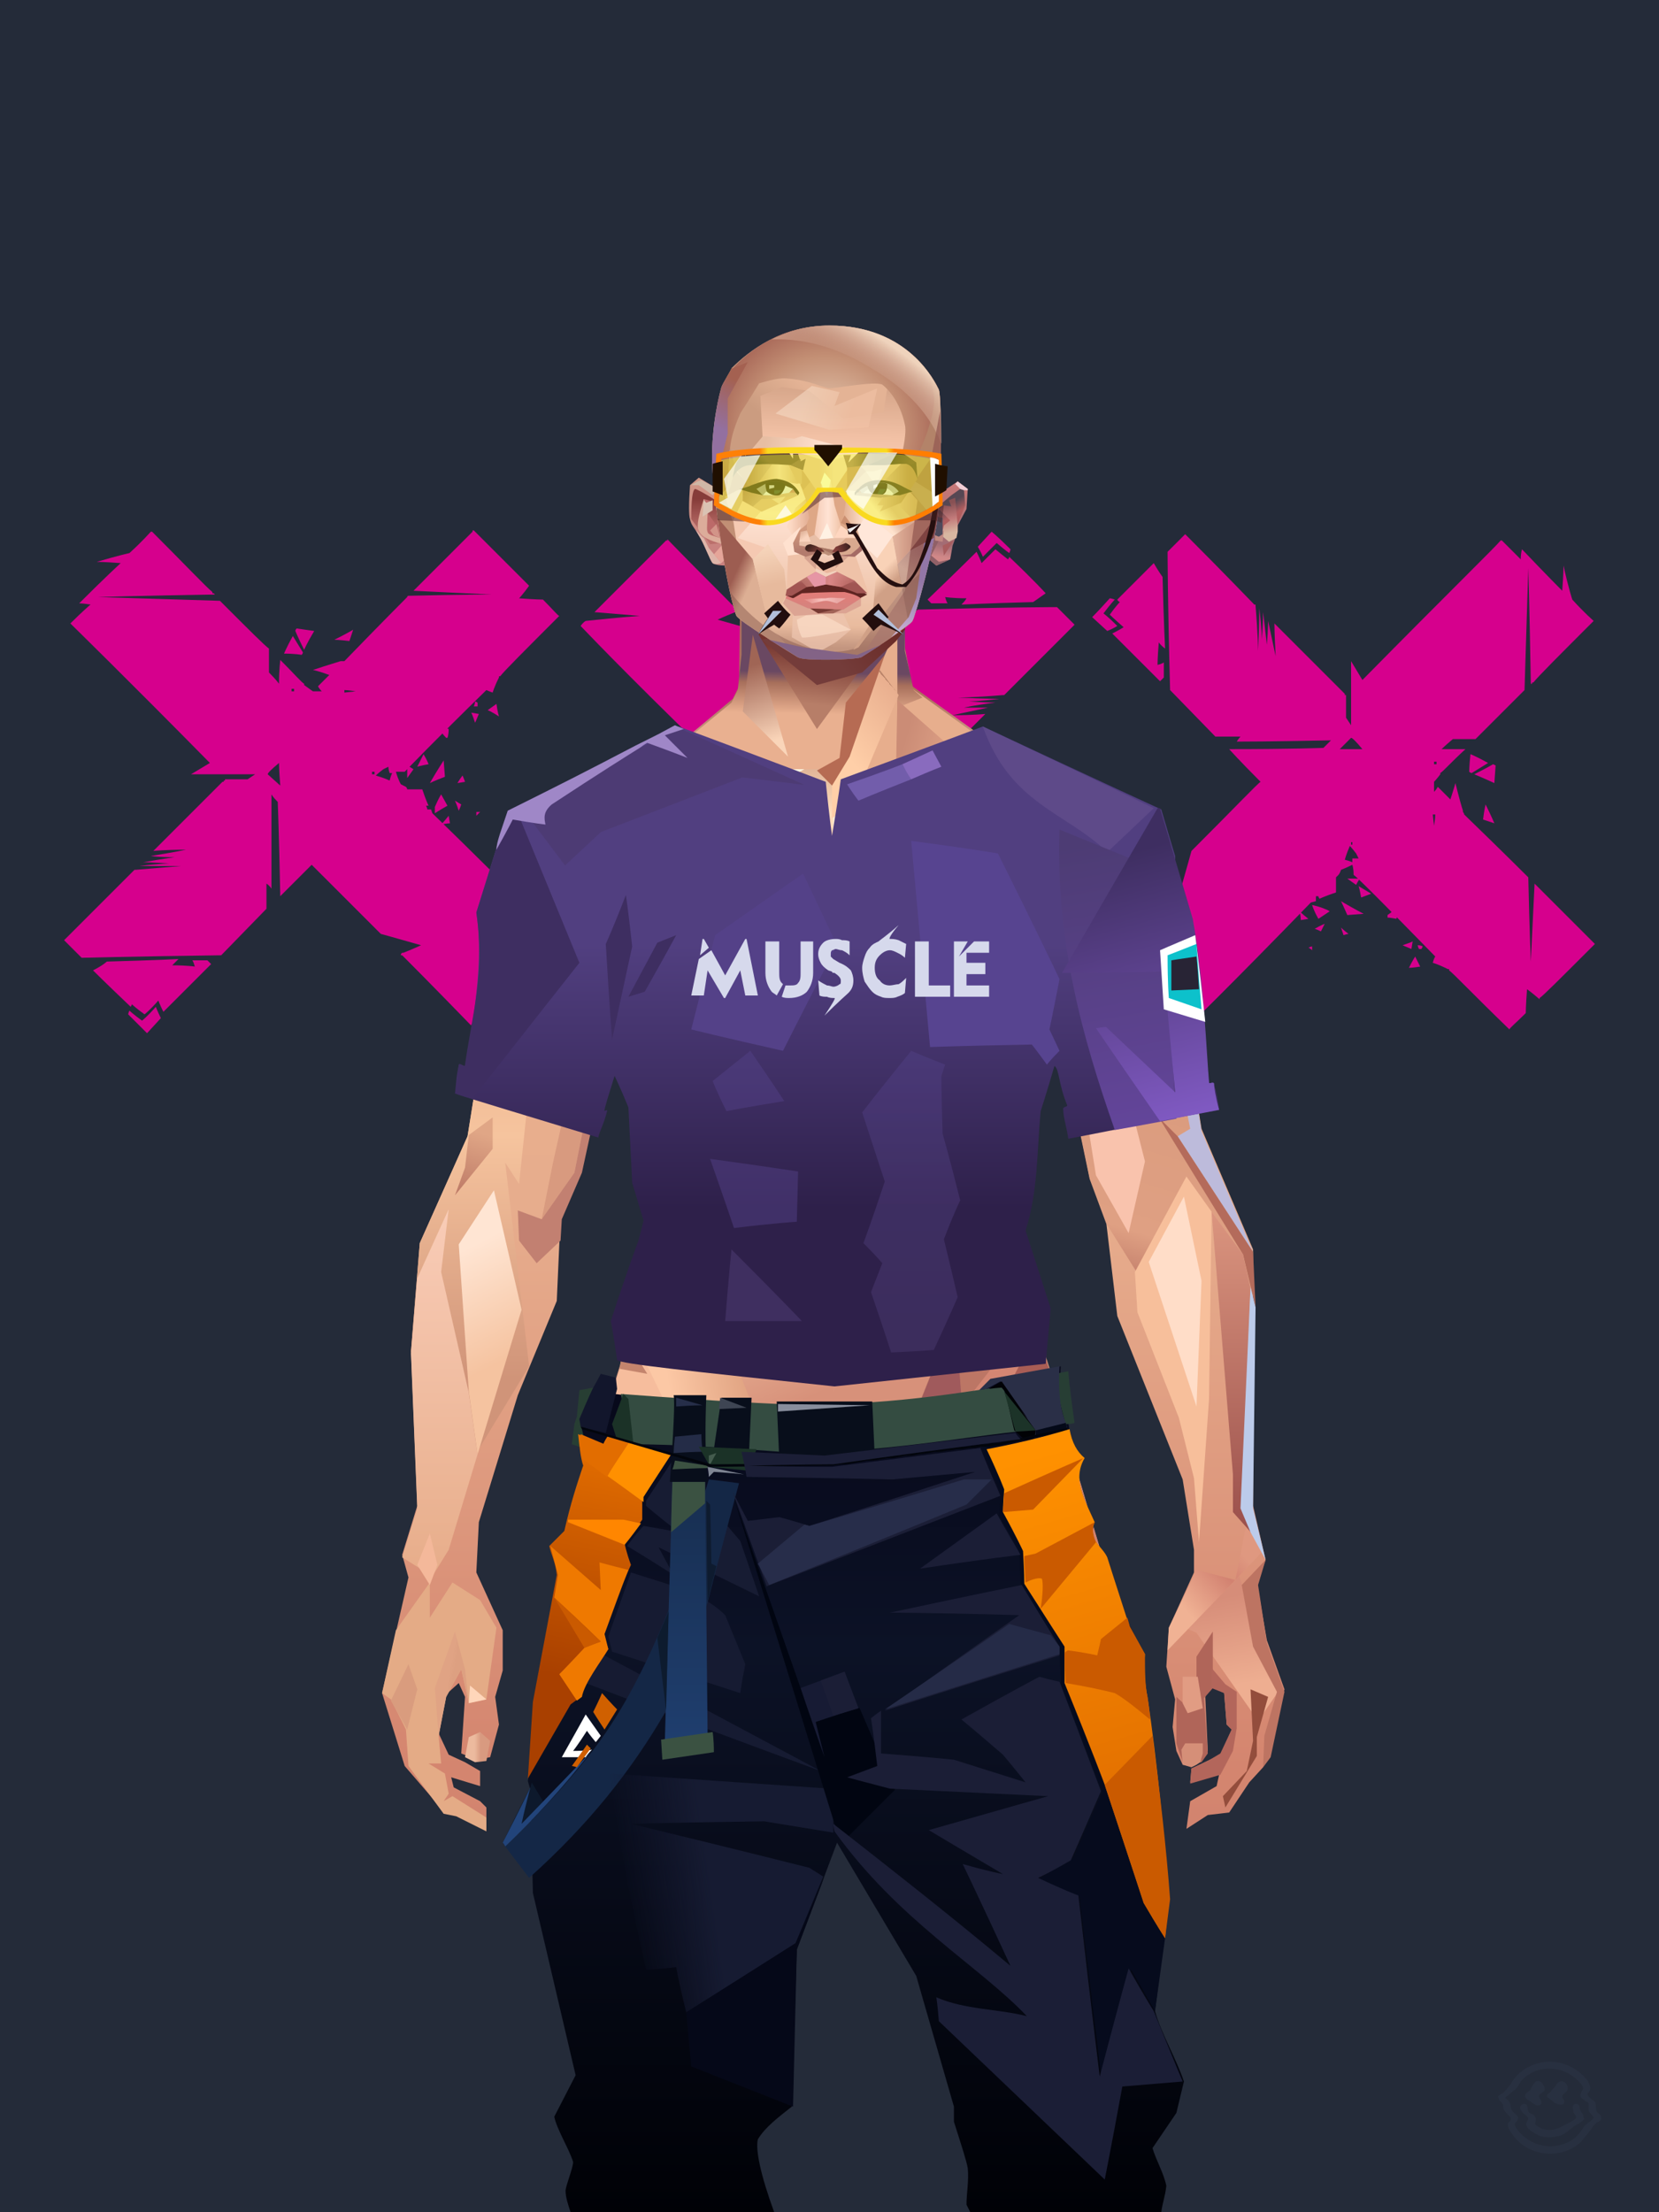 <?xml version="1.0" encoding="UTF-8"?><svg width="1320px" height="1760px" viewBox="0 0 1320 1760" version="1.1" xmlns="http://www.w3.org/2000/svg" xmlns:xlink="http://www.w3.org/1999/xlink"><defs></defs><g stroke="none" stroke-width="1" fill="none" id="id-31188" fill-rule="evenodd"><g id="id-31189"><rect fill="#242B39" width="1320" height="1760" x="0" y="0" id="id-31190"></rect><g transform=" translate(51,422)" fill="#D6008D" id="id-31191"><path d=" M 73,379 C 66,387 62,390 62,390 C 55,385 52,382 52,382 C 51,384 51,385 51,385 C 61,395 66,400 66,400 L 77,388 C 74,382 73,379 73,379 Z" id="id-31192"></path><path d=" M 79,383 C 76,377 75,374 75,374 C 68,382 64,385 64,385 C 57,380 54,377 54,377 C 53,379 53,379 53,379 C 33,360 23,350 23,350 C 31,346 34,343 34,343 C 72,342 91,341 91,341 C 88,344 86,346 86,346 C 98,346 104,347 104,347 C 103,343 102,342 102,342 C 110,342 114,342 114,342 L 117,345 C 92,370 79,383 79,383 Z" id="id-31193"></path><path d=" M 305,165 C 304,165 304,165 304,165 C 301,162 300,160 300,160 C 302,158 303,157 303,157 L 306,158 C 306,163 305,165 305,165 Z" id="id-31194"></path><path d=" M 326,0 C 353,27 368,42 370,44 L 370,44 C 370,44 370,44 370,44 L 370,44 C 370,44 370,44 370,44 C 365,51 362,54 362,54 C 375,55 381,55 381,55 C 389,63 393,68 394,68 L 394,68 C 394,68 394,68 394,68 L 394,68 L 394,68 C 366,96 350,112 347,116 L 346,116 C 346,116 346,116 346,117 L 346,117 C 346,117 346,117 346,117 C 342,125 341,129 341,129 C 338,128 336,127 336,127 C 295,167 274,189 271,192 L 271,192 C 270,192 270,192 270,192 L 270,192 L 270,192 C 266,192 264,192 264,192 C 266,199 268,202 268,202 C 270,203 272,204 272,204 C 273,205 273,206 273,206 C 280,206 284,206 285,206 L 285,206 C 285,206 285,206 285,206 L 285,206 L 285,206 C 288,215 290,219 290,219 C 289,219 288,219 288,219 C 289,221 289,222 289,222 L 292,222 L 293,225 C 360,290 392,324 393,325 L 393,325 L 393,325 C 391,328 389,329 389,329 L 389,329 L 389,329 C 361,332 346,333 346,333 C 370,335 382,336 382,336 C 347,370 328,390 325,393 L 325,393 C 325,393 324,393 324,393 L 324,394 C 324,394 324,394 324,394 L 324,394 L 324,394 C 292,361 273,342 269,338 L 268,338 C 268,338 268,338 268,337 L 268,337 C 268,337 268,337 268,337 C 268,337 269,336 269,336 L 270,336 C 280,332 284,330 284,330 C 263,324 252,321 252,321 C 217,286 199,268 197,266 L 197,266 C 197,266 197,266 197,266 C 180,283 172,291 172,291 C 171,241 170,216 170,216 C 166,212 165,210 165,210 C 165,258 165,283 165,285 L 165,285 L 165,285 C 163,282 161,281 161,281 C 161,291 161,297 161,300 L 161,300 C 161,300 161,300 161,300 L 161,301 C 161,301 161,301 161,301 L 161,301 C 161,301 161,301 161,301 L 161,301 L 161,301 L 125,338 C 51,339 14,340 14,340 C 5,331 0,326 0,326 L 0,326 L 0,326 C 33,293 52,274 56,270 L 56,270 C 56,270 56,270 56,270 L 56,270 C 56,270 56,270 56,270 L 57,270 C 57,270 57,270 57,270 C 81,268 93,267 93,267 C 71,267 60,267 60,267 L 60,267 L 60,267 C 76,265 84,265 84,265 C 70,264 63,264 63,264 C 80,261 88,260 88,260 C 75,260 69,259 69,259 C 88,256 97,254 97,254 C 80,254 71,255 71,255 C 97,229 114,212 122,204 L 123,203 C 124,202 125,201 126,200 L 127,200 C 127,199 127,199 127,199 L 128,199 C 128,198 128,198 128,198 L 128,198 L 128,198 C 140,198 146,198 146,198 L 146,198 L 146,198 L 152,194 L 101,194 L 101,194 C 111,188 116,185 116,185 C 47,115 10,79 5,74 L 5,74 C 5,74 5,74 5,74 C 15,64 21,59 21,59 C 15,58 12,58 12,58 C 33,37 44,27 45,26 L 45,26 C 45,26 45,26 45,26 C 32,25 26,25 26,25 L 26,25 L 26,25 C 43,20 52,18 52,18 C 63,8 68,2 69,1 L 69,1 C 69,1 69,1 69,1 L 70,1 L 70,1 C 97,28 113,45 118,49 L 118,50 C 118,50 119,50 119,50 L 119,50 C 119,50 119,50 119,50 L 119,50 C 119,50 119,50 119,50 L 120,51 L 120,51 C 58,52 27,53 27,53 C 92,55 124,56 124,56 C 147,79 160,92 163,94 L 163,94 C 163,95 163,95 163,95 L 163,95 C 163,95 163,95 163,95 L 163,95 C 163,95 163,95 163,95 C 163,103 163,108 163,111 L 163,111 C 163,111 163,111 163,111 L 163,112 C 163,112 163,112 163,112 L 163,112 C 163,112 163,112 163,112 L 163,113 C 163,113 163,113 163,113 L 163,113 L 163,113 C 169,119 171,122 171,122 C 171,110 172,104 172,103 L 172,103 L 172,103 C 183,114 189,121 191,122 L 191,123 C 191,123 191,123 191,123 L 191,123 C 191,123 191,123 191,123 L 191,123 L 191,123 C 195,126 198,128 198,128 C 203,128 205,128 205,128 C 203,126 202,124 202,124 C 208,118 211,115 211,115 C 203,112 198,111 198,111 C 210,107 217,105 220,104 L 221,104 C 222,104 223,104 223,104 C 254,72 271,55 273,53 L 273,53 C 273,52 274,52 274,52 C 317,51 339,51 340,51 L 340,51 L 340,51 C 299,49 278,48 278,48 C 306,20 322,4 325,1 L 325,0 C 325,0 325,0 325,0 L 326,0 C 326,0 326,0 326,0 Z M 171,185 C 165,190 162,193 162,194 L 162,194 C 162,194 162,194 162,194 L 162,194 L 162,194 L 172,203 C 171,191 171,185 171,185 L 171,185 L 171,185 Z M 258,188 C 256,189 254,190 254,190 L 254,190 L 254,190 C 250,193 248,195 248,195 C 255,197 259,199 259,199 C 260,195 261,193 261,193 L 259,193 C 258,190 258,188 258,188 Z M 247,192 L 245,192 L 245,192 C 245,194 245,194 245,194 L 247,194 L 247,192 Z M 223,127 C 223,128 223,129 223,129 L 232,128 C 226,127 223,127 223,127 Z M 183,126 L 181,126 C 181,126 181,127 181,128 L 181,128 L 183,128 L 183,128 L 183,126 L 183,126 Z" id="id-31195"></path><path d=" M 175,98 C 184,98 189,99 189,99 C 190,98 190,97 190,97 L 182,84 C 177,93 175,98 175,98 Z" id="id-31196"></path><path d=" M 191,95 C 186,85 184,80 184,80 C 184,79 185,78 185,78 L 199,80 C 193,90 191,95 191,95 Z" id="id-31197"></path><path d=" M 215,87 C 225,82 230,79 230,79 L 227,88 C 219,87 215,87 215,87 Z" id="id-31198"></path><path d=" M 273,187 C 273,193 273,197 273,197 L 278,190 C 275,188 273,187 273,187 Z" id="id-31199"></path><path d=" M 300,234 C 305,233 307,233 307,233 L 306,227 C 302,232 300,234 300,234 Z" id="id-31200"></path><path d=" M 314,223 C 312,217 311,215 311,215 L 316,218 C 315,221 314,223 314,223 Z" id="id-31201"></path><path d=" M 328,227 C 328,225 328,224 328,224 L 331,224 C 329,226 328,227 328,227 Z" id="id-31202"></path><path d=" M 295,225 L 295,220 C 298,213 300,210 300,210 L 305,219 C 298,223 295,225 295,225 Z" id="id-31203"></path><path d=" M 317,195 C 314,199 313,201 313,201 L 319,200 C 318,197 317,195 317,195 Z" id="id-31204"></path><path d=" M 291,201 C 298,189 302,183 302,183 L 303,196 C 295,199 291,201 291,201 Z" id="id-31205"></path><path d=" M 290,186 C 284,187 281,188 281,188 L 286,178 C 289,183 290,186 290,186 Z" id="id-31206"></path><path d=" M 327,153 C 325,147 324,145 324,145 L 330,146 C 328,151 327,153 327,153 Z" id="id-31207"></path><path d=" M 346,148 C 340,144 337,143 337,143 L 344,138 C 345,145 346,148 346,148 Z" id="id-31208"></path><path d=" M 329,140 C 327,140 326,140 326,140 C 327,138 327,136 327,136 L 329,137 C 329,139 329,140 329,140 Z" id="id-31209"></path></g><g transform=" translate(461,423)" fill="#D6008D" id="id-31210"><path d=" M 339,0 C 332,7 328,11 328,11 C 321,5 318,3 318,3 C 317,5 317,6 317,6 C 327,16 332,20 332,20 L 343,8 C 340,3 339,0 339,0 Z" transform=" translate(330,10) rotate(-180) translate(-330,-10)" id="id-31192"></path><path d=" M 332,56 C 329,50 328,47 328,47 C 321,54 317,58 317,58 C 311,53 307,50 307,50 C 306,51 306,52 306,52 C 286,33 277,23 277,23 C 284,18 287,16 287,16 C 325,15 344,14 344,14 C 341,17 340,19 340,19 C 351,19 357,20 357,20 C 356,16 355,15 355,15 C 363,15 368,15 368,15 L 371,18 C 345,43 332,56 332,56 Z" transform=" translate(324,36) rotate(-180) translate(-324,-36)" id="id-31193"></path><path d=" M 93,243 C 92,243 91,243 91,243 C 89,239 88,238 88,238 C 90,236 91,234 91,234 L 94,235 C 93,240 93,243 93,243 Z" transform=" translate(91,239) rotate(-180) translate(-91,-239)" id="id-31194"></path><path d=" M 326,6 C 353,33 368,48 370,50 L 370,50 C 370,50 370,50 370,50 L 370,50 C 370,50 370,50 370,50 C 365,57 362,60 362,60 C 375,61 381,61 381,61 C 389,69 393,74 394,74 L 394,74 C 394,74 394,74 394,74 L 394,74 L 394,74 C 366,102 350,118 347,122 L 346,122 C 346,122 346,123 346,123 L 346,123 C 346,123 346,123 346,123 C 342,131 341,135 341,135 C 338,134 336,133 336,133 C 295,173 274,195 271,198 L 271,198 C 270,198 270,198 270,198 L 270,198 L 270,198 C 266,198 264,199 264,199 C 266,205 268,208 268,208 C 270,209 272,210 272,210 C 273,211 273,212 273,212 C 280,212 284,212 285,212 L 285,212 C 285,212 285,212 285,212 L 285,212 L 285,212 C 288,221 290,225 290,225 C 289,225 288,225 288,225 C 289,227 289,228 289,228 L 292,228 L 293,231 C 360,296 392,330 393,331 L 393,331 L 393,331 C 391,334 389,335 389,335 L 389,335 L 389,335 C 361,338 346,339 346,339 C 370,341 382,342 382,342 C 347,377 328,396 325,399 L 325,399 C 325,399 324,399 324,399 L 324,400 C 324,400 324,400 324,400 L 324,400 L 324,400 C 292,367 273,349 269,344 L 268,344 C 268,344 268,344 268,344 L 268,343 C 268,343 268,343 268,343 C 268,343 269,342 269,342 L 270,342 C 280,338 284,336 284,336 C 263,330 252,327 252,327 C 217,292 199,274 197,272 L 197,272 C 197,272 197,272 197,272 C 180,289 172,297 172,297 C 171,247 170,222 170,222 C 166,218 165,216 165,216 C 165,264 165,289 165,291 L 165,291 L 165,291 C 163,289 161,287 161,287 C 161,297 161,304 161,306 L 161,306 C 161,306 161,306 161,306 L 161,307 C 161,307 161,307 161,307 L 161,307 C 161,307 161,307 161,307 L 161,307 L 161,307 L 125,344 C 51,346 14,346 14,346 C 5,337 0,332 0,332 L 0,332 L 0,332 C 33,299 52,280 56,276 L 56,276 C 56,276 56,276 56,276 L 56,276 C 56,276 56,276 56,276 L 57,276 C 57,276 57,276 57,276 C 81,274 93,274 93,274 C 71,273 60,273 60,273 L 60,273 L 60,273 C 76,271 84,271 84,271 C 70,270 63,270 63,270 C 80,268 88,266 88,266 C 75,266 69,266 69,266 C 88,262 97,260 97,260 C 80,260 71,261 71,261 C 97,235 114,218 122,210 L 123,209 C 124,208 125,207 126,206 L 127,206 C 127,205 127,205 127,205 L 128,205 C 128,204 128,204 128,204 L 128,204 L 128,204 C 140,204 146,204 146,204 L 146,204 L 146,204 L 152,200 L 101,200 L 101,200 C 111,194 116,191 116,191 C 47,121 10,85 5,81 L 5,80 C 5,80 5,80 5,80 C 15,70 21,65 21,65 C 15,65 12,64 12,64 C 33,43 44,33 45,32 L 45,32 C 45,32 45,32 45,32 C 32,31 26,31 26,31 L 26,31 L 26,31 C 43,27 52,24 52,24 C 63,14 68,8 69,7 L 69,7 C 69,7 69,7 69,7 L 70,7 L 70,7 C 97,34 113,51 118,55 L 118,56 C 118,56 119,56 119,56 L 119,56 C 119,56 119,56 119,56 L 119,56 C 119,56 119,56 119,57 L 120,57 L 120,57 C 58,58 27,59 27,59 C 92,61 124,62 124,62 C 147,85 160,98 163,100 L 163,101 C 163,101 163,101 163,101 L 163,101 C 163,101 163,101 163,101 L 163,101 C 163,101 163,101 163,101 C 163,109 163,114 163,117 L 163,117 C 163,117 163,117 163,117 L 163,118 C 163,118 163,118 163,118 L 163,118 C 163,118 163,118 163,118 L 163,119 C 163,119 163,119 163,119 L 163,119 L 163,119 C 169,125 171,128 171,128 C 171,116 172,110 172,109 L 172,109 L 172,109 C 183,121 189,127 191,129 L 191,129 C 191,129 191,129 191,129 L 191,129 C 191,129 191,129 191,129 L 191,129 L 191,129 C 195,132 198,134 198,134 C 203,134 205,134 205,134 C 203,132 202,130 202,130 C 208,124 211,121 211,121 C 203,118 198,117 198,117 C 210,114 217,111 220,110 L 221,110 C 222,110 223,110 223,110 C 254,78 271,61 273,59 L 273,59 C 273,59 274,59 274,59 C 317,57 339,57 340,57 L 340,57 L 340,57 C 299,55 278,54 278,54 C 306,26 322,10 325,7 L 325,7 C 325,7 325,7 325,6 L 326,6 C 326,6 326,6 326,6 Z M 171,191 C 165,196 162,199 162,200 L 162,200 C 162,200 162,200 162,200 L 162,200 L 162,200 L 172,209 C 171,197 171,191 171,191 L 171,191 L 171,191 Z M 258,194 C 256,195 254,196 254,196 L 254,196 L 254,196 C 250,199 248,201 248,201 C 255,204 259,205 259,205 C 260,201 261,199 261,199 L 259,199 C 258,196 258,194 258,194 Z M 247,198 L 245,198 L 245,198 C 245,200 245,200 245,200 L 247,200 L 247,198 Z M 223,133 C 223,134 223,135 223,135 L 232,134 C 226,133 223,133 223,133 Z M 183,132 L 181,132 C 181,132 181,133 181,134 L 181,134 L 183,134 L 183,134 L 183,132 L 183,132 Z" transform=" translate(197,203) rotate(-180) translate(-197,-203)" id="id-31195"></path><path d=" M 204,315 C 214,316 219,316 219,316 C 219,315 220,314 220,314 L 211,301 C 206,310 204,315 204,315 Z" transform=" translate(212,308) rotate(-180) translate(-212,-308)" id="id-31196"></path><path d=" M 203,321 C 198,311 195,306 195,306 C 196,305 197,304 197,304 L 210,306 C 205,316 203,321 203,321 Z" transform=" translate(203,313) rotate(-180) translate(-203,-313)" id="id-31197"></path><path d=" M 164,319 C 174,314 179,312 179,312 L 176,321 C 168,320 164,319 164,319 Z" transform=" translate(172,316) rotate(-180) translate(-172,-316)" id="id-31198"></path><path d=" M 116,203 C 116,210 116,213 116,213 L 121,207 C 117,204 116,203 116,203 Z" transform=" translate(118,208) rotate(-180) translate(-118,-208)" id="id-31199"></path><path d=" M 87,173 C 92,172 94,172 94,172 L 93,166 C 89,170 87,173 87,173 Z" transform=" translate(91,169) rotate(-180) translate(-91,-169)" id="id-31200"></path><path d=" M 81,185 C 79,180 78,177 78,177 L 84,180 C 82,183 81,185 81,185 Z" transform=" translate(81,181) rotate(-180) translate(-81,-181)" id="id-31201"></path><path d=" M 64,176 C 63,174 63,173 63,173 L 67,173 C 65,175 64,176 64,176 Z" transform=" translate(65,174) rotate(-180) translate(-65,-174)" id="id-31202"></path><path d=" M 89,190 L 89,185 C 92,178 94,175 94,175 L 99,184 C 92,188 89,190 89,190 Z" transform=" translate(94,182) rotate(-180) translate(-94,-182)" id="id-31203"></path><path d=" M 80,198 C 77,202 75,204 75,204 L 81,203 C 80,200 80,198 80,198 Z" transform=" translate(78,201) rotate(-180) translate(-78,-201)" id="id-31204"></path><path d=" M 91,216 C 98,205 102,199 102,199 L 103,212 C 95,215 91,216 91,216 Z" transform=" translate(97,207) rotate(-180) translate(-97,-207)" id="id-31205"></path><path d=" M 113,219 C 107,221 104,222 104,222 L 110,211 C 112,217 113,219 113,219 Z" transform=" translate(109,217) rotate(-180) translate(-109,-217)" id="id-31206"></path><path d=" M 67,255 C 65,250 64,247 64,247 L 70,248 C 68,253 67,255 67,255 Z" transform=" translate(67,251) rotate(-180) translate(-67,-251)" id="id-31207"></path><path d=" M 57,261 C 51,258 48,256 48,256 L 56,252 C 57,258 57,261 57,261 Z" transform=" translate(53,257) rotate(-180) translate(-53,-257)" id="id-31208"></path><path d=" M 68,263 C 66,263 65,263 65,263 C 65,261 66,260 66,260 L 68,260 C 68,262 68,263 68,263 Z" transform=" translate(66,261) rotate(-180) translate(-66,-261)" id="id-31209"></path></g><g transform=" translate(869,425)" fill="#D6008D" id="id-31229"><path d=" M 19,54 C 12,61 9,65 9,65 C 1,59 -2,56 -2,56 C -3,59 -3,60 -3,60 C 7,69 12,74 12,74 L 23,62 C 21,57 19,54 19,54 Z" transform=" translate(10,64) rotate(-270) translate(-10,-64)" id="id-31192"></path><path d=" M 45,90 C 42,84 40,81 40,81 C 33,89 30,92 30,92 C 23,87 20,84 20,84 C 19,86 18,86 18,86 C -1,67 -11,57 -11,57 C -4,53 0,50 0,50 C 38,49 57,48 57,48 C 54,52 52,53 52,53 C 64,54 70,54 70,54 C 69,50 68,49 68,49 C 76,49 80,49 80,49 L 83,52 C 58,77 45,90 45,90 Z" transform=" translate(36,70) rotate(-270) translate(-36,-70)" id="id-31193"></path><path d=" M 241,307 C 240,307 239,307 239,307 C 237,304 235,302 235,302 C 238,300 239,299 239,299 L 242,300 C 241,305 241,307 241,307 Z" transform=" translate(239,303) rotate(-270) translate(-239,-303)" id="id-31194"></path><path d=" M 332,0 C 359,27 374,42 375,44 L 376,44 C 376,44 376,44 376,44 L 376,44 C 376,44 376,44 376,44 C 370,51 368,54 368,54 C 381,55 387,55 387,55 C 395,63 399,68 400,68 L 400,68 C 400,68 400,68 400,68 L 400,68 L 400,68 C 372,97 356,112 353,116 L 352,116 C 352,117 352,117 352,117 L 352,117 C 352,117 352,117 352,117 C 348,125 347,129 347,129 C 343,128 342,127 342,127 C 301,167 279,189 277,192 L 276,192 C 276,192 276,192 276,192 L 276,192 L 276,192 C 272,192 269,193 269,193 C 272,199 273,202 273,202 C 276,203 277,204 277,204 C 279,206 279,206 279,206 C 286,206 290,206 291,206 L 291,206 C 291,206 291,206 291,206 L 291,206 L 291,206 C 294,215 296,219 296,219 C 295,220 294,220 294,220 C 294,221 294,222 294,222 L 298,222 L 299,226 C 366,291 398,324 399,325 L 399,325 L 399,325 C 397,328 395,329 395,329 L 395,329 L 395,329 C 367,332 352,334 352,334 C 376,335 388,336 388,336 C 353,371 334,390 331,393 L 330,393 C 330,394 330,394 330,394 L 330,394 C 330,394 330,394 330,394 L 330,394 L 330,394 C 298,361 279,343 275,338 L 274,338 C 274,338 274,338 274,338 L 274,337 C 274,337 273,337 273,337 C 274,337 275,336 275,336 L 276,336 C 286,332 290,330 290,330 C 269,324 258,321 258,321 C 223,286 204,268 203,266 L 203,266 C 203,266 203,266 203,266 C 186,283 177,291 177,291 C 177,241 176,216 176,216 C 172,212 170,210 170,210 C 171,258 171,283 171,285 L 171,285 L 171,285 C 168,283 167,282 167,282 C 167,291 167,298 167,300 L 167,300 C 167,300 167,301 167,301 L 167,301 C 167,301 167,301 167,301 L 167,301 C 167,301 167,301 167,301 L 167,302 L 167,302 L 130,338 C 57,340 20,340 20,340 C 11,331 6,326 6,326 L 6,326 L 6,326 C 39,293 58,275 62,271 L 62,270 C 62,270 62,270 62,270 L 62,270 C 62,270 62,270 62,270 L 62,270 C 63,270 63,270 63,270 C 87,268 99,268 99,268 C 77,267 66,267 65,267 L 65,267 L 65,267 C 82,265 90,265 90,265 C 75,264 68,264 68,264 C 85,262 94,261 94,261 C 81,260 75,260 75,260 C 94,256 103,254 103,254 C 86,255 77,255 77,255 C 103,229 120,212 128,204 L 129,203 C 130,202 131,201 132,200 L 132,200 C 133,199 133,199 133,199 L 134,199 C 134,199 134,198 134,198 L 134,198 L 134,198 C 146,198 151,198 152,198 L 152,198 L 152,198 L 158,194 L 107,194 L 107,194 C 117,188 122,185 122,185 C 52,116 16,79 11,75 L 11,74 C 11,74 11,74 11,74 C 21,64 26,59 26,59 C 21,59 18,58 18,58 C 39,38 50,27 51,26 L 51,26 C 51,26 51,26 51,26 C 38,25 32,25 31,25 L 31,25 L 31,25 C 49,21 58,18 58,18 C 69,8 74,2 75,1 L 75,1 C 75,1 75,1 75,1 L 75,1 L 75,1 C 103,29 119,45 124,49 L 124,50 C 124,50 124,50 124,50 L 125,50 C 125,50 125,50 125,50 L 125,51 C 125,51 125,51 125,51 L 125,51 L 125,51 C 64,52 33,53 33,53 C 98,55 130,56 130,56 C 153,79 166,92 169,95 L 169,95 C 169,95 169,95 169,95 L 169,95 C 169,95 169,95 169,95 L 169,95 C 169,95 169,95 169,95 C 169,103 169,108 169,111 L 169,111 C 169,111 169,112 169,112 L 169,112 C 169,112 169,112 169,112 L 169,112 C 169,112 169,112 169,112 L 169,113 C 169,113 169,113 169,113 L 169,113 L 169,113 C 174,119 177,122 177,122 C 177,110 177,104 177,104 L 177,103 L 177,103 C 188,115 195,121 196,123 L 197,123 C 197,123 197,123 197,123 L 197,123 C 197,123 197,123 197,123 L 197,123 L 197,123 C 201,126 203,128 203,128 C 208,128 211,128 211,128 C 209,126 207,125 207,125 C 214,118 217,115 217,115 C 208,112 204,111 204,111 C 216,108 223,106 226,105 L 227,105 C 228,104 229,104 229,104 C 260,72 277,55 279,53 L 279,53 C 279,53 279,53 279,53 C 323,52 345,51 346,51 L 346,51 L 346,51 C 305,49 284,48 284,48 C 312,20 328,4 331,1 L 331,1 C 331,1 331,1 331,1 L 332,0 C 332,0 332,0 332,0 Z M 177,185 C 171,190 168,193 168,194 L 168,194 C 168,194 168,194 168,194 L 168,194 L 168,194 L 177,203 C 177,191 177,185 177,185 L 177,185 L 177,185 Z M 264,188 C 262,189 260,190 260,190 L 260,190 L 260,190 C 256,193 254,195 254,195 C 261,198 265,199 265,199 C 266,195 267,193 267,193 L 264,193 C 264,190 264,188 264,188 Z M 253,193 L 251,193 L 251,193 C 251,194 251,194 251,194 L 253,194 L 253,193 Z M 229,127 C 229,128 229,129 229,129 L 238,128 C 232,127 229,127 229,127 Z M 189,126 L 187,126 C 187,126 187,127 187,128 L 187,128 L 189,128 L 189,128 L 189,126 L 189,126 Z" transform=" translate(203,197) rotate(-270) translate(-203,-197)" id="id-31195"></path><path d=" M 301,189 C 310,190 315,190 315,190 C 316,189 316,188 316,188 L 308,175 C 303,184 301,189 301,189 Z" transform=" translate(308,182) rotate(-270) translate(-308,-182)" id="id-31196"></path><path d=" M 313,200 C 308,190 305,185 305,185 C 306,183 306,183 306,183 L 320,184 C 315,195 313,200 313,200 Z" transform=" translate(313,191) rotate(-270) translate(-313,-191)" id="id-31197"></path><path d=" M 309,225 C 319,220 324,218 324,218 L 321,227 C 313,226 309,225 309,225 Z" transform=" translate(316,222) rotate(-270) translate(-316,-222)" id="id-31198"></path><path d=" M 206,271 C 206,277 206,281 206,281 L 211,274 C 207,272 206,271 206,271 Z" transform=" translate(208,276) rotate(-270) translate(-208,-276)" id="id-31199"></path><path d=" M 166,307 C 170,306 173,306 173,306 L 172,300 C 168,305 166,307 166,307 Z" transform=" translate(169,303) rotate(-270) translate(-169,-303)" id="id-31200"></path><path d=" M 182,317 C 179,312 178,309 178,309 L 184,312 C 182,316 182,317 182,317 Z" transform=" translate(181,313) rotate(-270) translate(-181,-313)" id="id-31201"></path><path d=" M 174,331 C 173,329 173,328 173,328 L 176,328 C 174,330 174,331 174,331 Z" transform=" translate(174,329) rotate(-270) translate(-174,-329)" id="id-31202"></path><path d=" M 177,307 L 178,303 C 180,296 182,293 182,293 L 188,302 C 181,306 177,307 177,307 Z" transform=" translate(182,300) rotate(-270) translate(-182,-300)" id="id-31203"></path><path d=" M 203,313 C 200,317 198,319 198,319 L 204,317 C 203,314 203,313 203,313 Z" transform=" translate(201,316) rotate(-270) translate(-201,-316)" id="id-31204"></path><path d=" M 202,306 C 209,294 212,288 212,288 L 213,301 C 206,304 202,306 202,306 Z" transform=" translate(207,297) rotate(-270) translate(-207,-297)" id="id-31205"></path><path d=" M 221,288 C 215,289 212,290 212,290 L 218,280 C 220,285 221,288 221,288 Z" transform=" translate(217,285) rotate(-270) translate(-217,-285)" id="id-31206"></path><path d=" M 251,331 C 249,325 248,323 248,323 L 254,324 C 252,329 251,331 251,331 Z" transform=" translate(251,327) rotate(-270) translate(-251,-327)" id="id-31207"></path><path d=" M 261,346 C 255,343 252,341 252,341 L 260,337 C 261,343 261,346 261,346 Z" transform=" translate(257,341) rotate(-270) translate(-257,-341)" id="id-31208"></path><path d=" M 263,329 C 261,330 260,330 260,330 C 260,327 261,326 261,326 L 263,327 C 263,328 263,329 263,329 Z" transform=" translate(261,328) rotate(-270) translate(-261,-328)" id="id-31209"></path></g></g></g><defs><linearGradient x1="50%" y1="6%" x2="50%" y2="100%" id="id-110216"><stop stop-color="#AC705D" offset="0%"></stop><stop stop-color="#FFDDBC" offset="8%"></stop><stop stop-color="#E9AF8E" offset="20%"></stop><stop stop-color="#E7AD8D" offset="34%"></stop><stop stop-color="#D4856F" offset="71%"></stop><stop stop-color="#C37F6D" offset="100%"></stop></linearGradient><linearGradient x1="50%" y1="-10%" x2="50%" y2="84%" id="id-110217"><stop stop-color="#E0A582" offset="0%"></stop><stop stop-color="#F6C49E" offset="49%"></stop><stop stop-color="#D09479" offset="100%"></stop></linearGradient><linearGradient x1="57%" y1="50%" x2="47%" y2="56%" id="id-110218"><stop stop-color="#E2AD9F" offset="0%"></stop><stop stop-color="#B46D61" offset="100%"></stop></linearGradient><linearGradient x1="45%" y1="35%" x2="55%" y2="47%" id="id-110219"><stop stop-color="#E9AC94" offset="0%"></stop><stop stop-color="#C37F6D" offset="100%"></stop></linearGradient><linearGradient x1="54%" y1="31%" x2="47%" y2="81%" id="id-110220"><stop stop-color="#E7AE8D" offset="0%"></stop><stop stop-color="#D8997B" offset="20%"></stop><stop stop-color="#DFA083" offset="71%"></stop><stop stop-color="#C5816D" offset="81%"></stop><stop stop-color="#BC7665" offset="100%"></stop></linearGradient><linearGradient x1="43%" y1="38%" x2="54%" y2="44%" id="id-110221"><stop stop-color="#E0A384" offset="0%"></stop><stop stop-color="#DDA081" offset="100%"></stop></linearGradient><linearGradient x1="46%" y1="26%" x2="59%" y2="75%" id="id-110222"><stop stop-color="#FFDBB9" offset="0%"></stop><stop stop-color="#D7917A" offset="100%"></stop></linearGradient><linearGradient x1="50%" y1="41%" x2="49%" y2="66%" id="id-110223"><stop stop-color="#6A4862" offset="0%"></stop><stop stop-color="#A76F5B" offset="27%"></stop><stop stop-color="#E9B090" offset="100%"></stop></linearGradient><linearGradient x1="63%" y1="4%" x2="25%" y2="77%" id="id-110224"><stop stop-color="#FFF1DE" offset="0%"></stop><stop stop-color="#FFEED9" offset="56%"></stop><stop stop-color="#E3AA88" offset="100%"></stop></linearGradient><linearGradient x1="50%" y1="23%" x2="41%" y2="77%" id="id-110225"><stop stop-color="#73332E" offset="0%"></stop><stop stop-color="#B77E68" offset="100%"></stop></linearGradient><linearGradient x1="47%" y1="22%" x2="55%" y2="89%" id="id-110226"><stop stop-color="#A06555" offset="0%"></stop><stop stop-color="#FAD5B9" offset="100%"></stop></linearGradient><linearGradient x1="86%" y1="87%" x2="12%" y2="66%" id="id-110227"><stop stop-color="#DEA186" offset="0%"></stop><stop stop-color="#CB8C76" offset="100%"></stop></linearGradient><linearGradient x1="71%" y1="11%" x2="50%" y2="100%" id="id-110228"><stop stop-color="#BE7D66" offset="0%" stop-opacity="0"></stop><stop stop-color="#F1BD9B" offset="100%"></stop></linearGradient><linearGradient x1="66%" y1="46%" x2="56%" y2="43%" id="id-110229"><stop stop-color="#CD8D78" offset="0%"></stop><stop stop-color="#BB786D" offset="100%"></stop></linearGradient><linearGradient x1="100%" y1="41%" x2="50%" y2="63%" id="id-110230"><stop stop-color="#6A2B27" offset="0%"></stop><stop stop-color="#743C3A" offset="100%"></stop></linearGradient><linearGradient x1="69%" y1="20%" x2="50%" y2="99%" id="id-110231"><stop stop-color="#CF8F7A" offset="0%"></stop><stop stop-color="#DD9E87" offset="100%"></stop></linearGradient><linearGradient x1="36%" y1="20%" x2="57%" y2="81%" id="id-110232"><stop stop-color="#F1BA97" offset="0%"></stop><stop stop-color="#EFB795" offset="100%"></stop></linearGradient><linearGradient x1="26%" y1="83%" x2="92%" y2="50%" id="id-110233"><stop stop-color="#FFD3AD" offset="0%"></stop><stop stop-color="#FFD3AF" offset="100%" stop-opacity="0"></stop></linearGradient><linearGradient x1="17%" y1="56%" x2="85%" y2="45%" id="id-110234"><stop stop-color="#FFEBD1" offset="0%" stop-opacity="0"></stop><stop stop-color="#FFE9D0" offset="52%"></stop><stop stop-color="#FCCEAD" offset="100%"></stop></linearGradient><linearGradient x1="17%" y1="24%" x2="74%" y2="87%" id="id-110235"><stop stop-color="#FFEDD8" offset="0%"></stop><stop stop-color="#DCA181" offset="100%"></stop></linearGradient><linearGradient x1="26%" y1="42%" x2="80%" y2="75%" id="id-110236"><stop stop-color="#FFF1DD" offset="0%"></stop><stop stop-color="#FFD4B1" offset="100%" stop-opacity="0"></stop></linearGradient><linearGradient x1="29%" y1="56%" x2="77%" y2="50%" id="id-110237"><stop stop-color="#FFEBD4" offset="0%"></stop><stop stop-color="#FEDAB7" offset="100%"></stop></linearGradient><linearGradient x1="74%" y1="24%" x2="34%" y2="74%" id="id-110238"><stop stop-color="#BA8469" offset="0%"></stop><stop stop-color="#E9AF8F" offset="0%"></stop><stop stop-color="#FFCFA8" offset="100%"></stop></linearGradient><linearGradient x1="66%" y1="100%" x2="40%" y2="0%" id="id-110239"><stop stop-color="#FAC5A3" offset="0%"></stop><stop stop-color="#FFF5E6" offset="46%"></stop><stop stop-color="#FAC8A2" offset="100%"></stop></linearGradient><linearGradient x1="52%" y1="13%" x2="59%" y2="75%" id="id-110240"><stop stop-color="#D68D79" offset="0%"></stop><stop stop-color="#EEAE91" offset="100%"></stop></linearGradient><linearGradient x1="28%" y1="76%" x2="73%" y2="20%" id="id-110241"><stop stop-color="#F0B294" offset="0%"></stop><stop stop-color="#D28271" offset="67%"></stop><stop stop-color="#DF9880" offset="100%"></stop></linearGradient><linearGradient x1="50%" y1="0%" x2="50%" y2="100%" id="id-110242"><stop stop-color="#DB957F" offset="0%"></stop><stop stop-color="#9A4F4B" offset="100%"></stop></linearGradient><linearGradient x1="66%" y1="59%" x2="24%" y2="66%" id="id-110243"><stop stop-color="#DEA07F" offset="0%"></stop><stop stop-color="#FCC8A5" offset="100%"></stop></linearGradient><linearGradient x1="41%" y1="11%" x2="64%" y2="63%" id="id-110244"><stop stop-color="#FFE6D6" offset="0%"></stop><stop stop-color="#DA957E" offset="100%"></stop></linearGradient><linearGradient x1="19%" y1="58%" x2="66%" y2="43%" id="id-110245"><stop stop-color="#FFEBD4" offset="0%"></stop><stop stop-color="#FFD1AA" offset="100%"></stop></linearGradient><linearGradient x1="73%" y1="50%" x2="30%" y2="53%" id="id-110246"><stop stop-color="#FFD1AB" offset="0%"></stop><stop stop-color="#FFF6E4" offset="100%"></stop></linearGradient><linearGradient x1="31%" y1="0%" x2="50%" y2="100%" id="id-110247"><stop stop-color="#FFF1E3" offset="0%"></stop><stop stop-color="#FFEADA" offset="100%"></stop></linearGradient><linearGradient x1="29%" y1="43%" x2="65%" y2="100%" id="id-110248"><stop stop-color="#FFE9D4" offset="0%"></stop><stop stop-color="#FECFB1" offset="100%"></stop></linearGradient><linearGradient x1="13%" y1="78%" x2="84%" y2="50%" id="id-110249"><stop stop-color="#F4BA9A" offset="0%"></stop><stop stop-color="#E2A086" offset="100%"></stop></linearGradient><linearGradient x1="50%" y1="0%" x2="36%" y2="100%" id="id-110250"><stop stop-color="#FFEBD4" offset="0%"></stop><stop stop-color="#FFDDC6" offset="100%"></stop></linearGradient><linearGradient x1="50%" y1="28%" x2="64%" y2="55%" id="id-110251"><stop stop-color="#FFE7CD" offset="0%"></stop><stop stop-color="#FFDDC0" offset="100%"></stop></linearGradient><linearGradient x1="40%" y1="55%" x2="62%" y2="71%" id="id-110252"><stop stop-color="#DCA17F" offset="0%"></stop><stop stop-color="#FAC5A0" offset="100%"></stop></linearGradient><linearGradient x1="9%" y1="37%" x2="88%" y2="55%" id="id-110253"><stop stop-color="#E3A889" offset="0%"></stop><stop stop-color="#B36F5F" offset="100%"></stop></linearGradient><linearGradient x1="62%" y1="19%" x2="50%" y2="100%" id="id-110254"><stop stop-color="#E0A686" offset="0%"></stop><stop stop-color="#BF7C68" offset="100%"></stop></linearGradient><linearGradient x1="45%" y1="18%" x2="51%" y2="67%" id="id-110255"><stop stop-color="#FFE5D3" offset="0%"></stop><stop stop-color="#F5C3A0" offset="100%"></stop></linearGradient><linearGradient x1="50%" y1="0%" x2="50%" y2="100%" id="id-110256"><stop stop-color="#F9CCB7" offset="0%"></stop><stop stop-color="#E7AD8A" offset="100%"></stop></linearGradient><linearGradient x1="45%" y1="50%" x2="58%" y2="50%" id="id-110257"><stop stop-color="#DFA288" offset="0%"></stop><stop stop-color="#FACBB3" offset="100%"></stop></linearGradient><linearGradient x1="33%" y1="74%" x2="77%" y2="42%" id="id-110258"><stop stop-color="#CE937B" offset="0%"></stop><stop stop-color="#EAB89D" offset="100%"></stop></linearGradient><linearGradient x1="63%" y1="59%" x2="38%" y2="59%" id="id-110259"><stop stop-color="#D89A80" offset="0%"></stop><stop stop-color="#ECBA9E" offset="100%"></stop></linearGradient><linearGradient x1="50%" y1="0%" x2="50%" y2="100%" id="id-110260"><stop stop-color="#D08C74" offset="0%"></stop><stop stop-color="#DF9A83" offset="100%"></stop></linearGradient><linearGradient x1="47%" y1="47%" x2="53%" y2="50%" id="id-110261"><stop stop-color="#FDE1CD" offset="0%"></stop><stop stop-color="#D68F79" offset="100%"></stop></linearGradient><linearGradient x1="50%" y1="0%" x2="50%" y2="100%" id="id-110262"><stop stop-color="#E29A83" offset="0%"></stop><stop stop-color="#DD947E" offset="100%"></stop></linearGradient><linearGradient x1="50%" y1="0%" x2="53%" y2="50%" id="id-110263"><stop stop-color="#DD9785" offset="0%"></stop><stop stop-color="#F3D9C6" offset="100%"></stop></linearGradient><linearGradient x1="0%" y1="55%" x2="99%" y2="55%" id="id-110264"><stop stop-color="#DFA59A" offset="0%"></stop><stop stop-color="#D3938D" offset="100%"></stop></linearGradient><linearGradient x1="50%" y1="0%" x2="50%" y2="100%" id="id-110265"><stop stop-color="#F0CAB1" offset="0%"></stop><stop stop-color="#DC907E" offset="100%"></stop></linearGradient><linearGradient x1="49%" y1="20%" x2="52%" y2="96%" id="id-110266"><stop stop-color="#DD9285" offset="0%"></stop><stop stop-color="#D88D79" offset="100%"></stop></linearGradient><linearGradient x1="50%" y1="0%" x2="50%" y2="100%" id="id-110267"><stop stop-color="#86363E" offset="0%"></stop><stop stop-color="#B46A5D" offset="100%"></stop></linearGradient><linearGradient x1="33%" y1="47%" x2="59%" y2="56%" id="id-110268"><stop stop-color="#F6BD9D" offset="0%"></stop><stop stop-color="#D48673" offset="100%"></stop></linearGradient></defs><g transform=" translate(304,473)" id="id-110269"><polygon points="174 662 139 824 137 906 146 1082 171 1154 176 1211 174 1230 175 1284 287 1284 284 1265 308 1195 306 1124 345 952 343 912 353 879 362 881 371 877 383 904 391 970 434 1079 457 1202 475 1252 475 1284 596 1284 600 1225 591 1146 609 1103 612 997 596 842 545 671 539 640 528 606 531 569 509 498 522 403 539 360 539 348 563 464 576 498 585 574 637 704 646 760 646 778 626 822 624 853 631 879 629 901 632 920 637 931 647 931 657 920 655 877 659 867 670 874 672 899 676 903 667 923 644 934 643 945 666 939 664 948 643 960 640 982 657 971 674 969 690 945 701 933 704 926 707 923 713 892 718 871 704 832 696 786 703 768 693 725 693 521 652 425 629 282 626 203 612 175 567 156 548 141 530 139 479 114 422 73 416 42 415 1 285 0 284 73 279 83 242 114 196 137 171 139 155 156 108 175 91 228 91 287 68 431 30 516 23 602 28 725 16 764 21 782 0 874 18 932 49 968 59 970 83 982 83 965 78 960 57 949 55 941 78 948 78 936 66 929 53 923 45 906 51 875 61 866 66 877 63 922 75 927 86 925 93 899 90 877 96 856 96 824 75 778 77 738 108 637 139 562 142 495 159 458 180 358 199 403 203 461 211 504 188 564 191 608" fill="url(#id-110216)" id="id-110270"></polygon><polygon points="91 287 68 431 30 516 23 602 72 688 117 614 98 452 109 469 123 336 102 372 109 294 88 309 109 285" fill="url(#id-110217)" id="id-110270"></polygon><polygon points="383 906 391 972 434 1081 457 1204 475 1254 475 1287 596 1287 600 1226 591 1148 609 1105 612 999 602 904 584 908 584 846 535 683 456 705 382 878" fill="url(#id-110218)" id="id-110270"></polygon><polygon points="137 907 146 1083 171 1156 176 1212 174 1232 175 1286 175 1287 287 1287 284 1266 308 1197 306 1126 345 954 343 923 293 814 263 724 247 711" fill="url(#id-110219)" id="id-110270"></polygon><polygon points="545 673 539 641 528 608 531 571 509 500 522 405 539 361 539 350 563 465 576 500 601 540 660 491 688 529 652 427 629 283 626 205 612 177 568 157 548 142 530 141 479 116 422 75 416 44 415 3 360 3 360 715 462 724" fill="url(#id-110220)" id="id-110270"></polygon><polygon points="83 984 59 972 49 970 21 932 19 903 7 879 0 874 11 824 38 786 38 814 56 786 78 800 91 822 83 879 69 882 63 855 51 877 45 908 47 930 37 930 50 938 53 954 49 960 56 956 83 973" fill="#E4AB86" id="id-110275"></polygon><polygon points="66 855 69 882 63 855 51 877 45 908 42 870 58 825" fill="url(#id-110221)" id="id-110275"></polygon><polygon points="83 879 69 882 70 868" fill="#FFD6BA" id="id-110275"></polygon><polygon points="481 376 513 349 558 291 522 368" fill="#BD9394" id="id-110278"></polygon><polygon points="313 697 260 560 246 448 259 424 355 408 361 366 317 404 285 409 267 378 313 343 394 351 431 378 420 404 368 399 371 404 449 421 466 441 449 510 466 547 406 697 358 717" fill="url(#id-110222)" id="id-110279"></polygon><polygon points="410 90 430 82 423 76 416 45 416 7 286 9 286 48 283 76 278 86 244 114 195 139 366 139 390 70 410 26" fill="url(#id-110223)" id="id-110280"></polygon><polygon points="182 180 133 231 97 289 97 231 113 182 165 159" fill="url(#id-110224)" id="id-110281"></polygon><polygon points="346 107 384 55 409 31 414 23 299 31" fill="url(#id-110225)" id="id-110282"></polygon><polygon points="287 93 295 32 323 129" fill="url(#id-110226)" id="id-110283"></polygon><polygon points="336 139 314 151 270 146 224 139" fill="#FEF6E3" id="id-110284"></polygon><polygon points="410 84 409 136 461 129" fill="url(#id-110227)" id="id-110285"></polygon><polygon points="173 246 167 286 191 351 263 386 328 330 359 330 359 152 348 139 336 139 309 152" fill="url(#id-110228)" id="id-110286"></polygon><polygon points="464 159 516 190 500 159" fill="url(#id-110229)" id="id-110287"></polygon><polygon points="302 36 346 72 382 62 409 37 416 28 416 13" fill="url(#id-110230)" id="id-110288"></polygon><polygon points="263 151 191 202 219 151" fill="#EFB795" id="id-110289"></polygon><polygon points="154 206 170 170 122 188" fill="#FFFCF1" id="id-110290"></polygon><polygon points="358 285 344 299 323 318 305 354 358 345 354 305" fill="url(#id-110231)" id="id-110291"></polygon><polygon points="260 361 265 387 203 371 191 347" fill="#C4846D" id="id-110292"></polygon><polygon points="198 362 181 359 167 284" fill="#8D4146" id="id-110293"></polygon><polygon points="477 341 477 335 488 326 496 325 509 338 496 348 485 354" fill="#A86056" id="id-110294"></polygon><polygon points="314 151 342 220 317 293 237 351 209 318 172 251 185 205 270 146" fill="url(#id-110232)" id="id-110295"></polygon><polygon points="314 151 330 238 209 318 172 251 185 205 270 146" fill="url(#id-110233)" id="id-110295"></polygon><polygon points="314 151 350 205 220 227 185 205 270 146" fill="url(#id-110234)" opacity="0.369" id="id-110295"></polygon><polygon points="211 335 223 322 242 327 244 332 235 353 213 349" fill="#C48172" id="id-110298"></polygon><polygon points="224 339 226 342 226 345 222 349 235 350 242 333 230 338 227 335" fill="#D4ACC2" id="id-110299"></polygon><polygon points="488 343 491 347 486 351 479 338 489 327 495 327 493 336" fill="#C7878D" id="id-110300"></polygon><polygon points="485 339 488 343 493 337" fill="#EDB596" id="id-110301"></polygon><polygon points="359 162 359 291 406 325 455 347 529 267 463 182 415 166" fill="url(#id-110235)" id="id-110302"></polygon><polygon points="359 178 359 281 391 302 391 249 489 270 461 189 415 166" fill="url(#id-110236)" id="id-110302"></polygon><polygon points="359 178 359 219 472 220 461 189 415 166 371 163" fill="url(#id-110237)" id="id-110302"></polygon><polygon points="358 178 372 168 440 156 413 137 378 158 411 80 396 60 358 146" fill="url(#id-110238)" id="id-110305"></polygon><polygon points="346 140 358 152 372 129 400 48 369 86 364 130" fill="#B66B53" id="id-110306"></polygon><polygon points="591 281 601 226 559 159 514 159 523 138 499 156 571 263" fill="url(#id-110239)" id="id-110307"></polygon><polygon points="609 298 626 332 629 285 627 227 614 207 617 251" fill="#C6CBE5" id="id-110308"></polygon><polygon points="554 159 567 157 612 177 614 192 579 175 603 207 601 226" fill="#F6BF9D" id="id-110309"></polygon><polygon points="641 823 648 826 697 896 713 873 682 781" fill="url(#id-110240)" id="id-110310"></polygon><polygon points="625 840 700 762 688 738 679 784 648 776 626 822" fill="url(#id-110241)" id="id-110310"></polygon><polygon points="648 862 648 845 661 825 661 870 654 878 657 922 652 929 637 929 632 914 632 893 632 877 644 888" fill="#B06559" id="id-110312"></polygon><polygon points="554 375 577 333 607 451 594 508 568 462" fill="#F9C3AD" id="id-110313"></polygon><polygon points="623 326 643 425 633 431 693 523 652 427 636 326 625 315" fill="#BDBBDB" id="id-110314"></polygon><polygon points="628 274 638 339 623 314" fill="#B3838B" id="id-110315"></polygon><polygon points="693 523 695 567 685 525 618 416 633 431" fill="#B46B5B" id="id-110316"></polygon><polygon points="640 463 599 539 601 571 634 655 646 703 650 754 658 640 660 491" fill="#F7BF9B" id="id-110317"></polygon><polygon points="610 531 648 646 652 546 638 479" fill="#FFDDC8" id="id-110317"></polygon><polygon points="693 748 677 730 677 700 660 491 685 525 691 552 684 727" fill="url(#id-110242)" id="id-110319"></polygon><polygon points="691 746 703 768 693 727 695 567 691 551 683 727" fill="#BCCBEA" id="id-110320"></polygon><polygon points="260 559 310 683 355 716 263 713 238 685 195 582" fill="url(#id-110243)" id="id-110321"></polygon><polygon points="637 931 636 919 639 914 653 914 653 922 651 929 648 931 644 933" fill="#D58F78" id="id-110322"></polygon><polygon points="637 861 637 882 641 890 653 886 649 861" fill="#E19C83" id="id-110323"></polygon><polygon points="691 871 693 912 688 936 669 956 671 965 696 924 696 909 705 877" fill="#934D3C" id="id-110324"></polygon><polygon points="703 768 684 788 693 837 712 873 702 908 701 933 707 925 718 873 704 834 697 788" fill="#BD7462" id="id-110325"></polygon><polygon points="667 939 643 946 644 934 657 928 667 922 676 903 672 899 670 874 660 870 660 854 671 867 680 873 680 902 677 920" fill="#B3665B" id="id-110326"></polygon><polygon points="361 510 359 634 426 561 420 535" fill="url(#id-110244)" opacity="0.626" id="id-110327"></polygon><polygon points="319 403 289 399 268 380 313 343 361 348 362 372" fill="url(#id-110245)" id="id-110328"></polygon><polygon points="171 141 168 151 180 151 204 139 196 138" fill="url(#id-110246)" id="id-110329"></polygon><polygon points="359 308 362 360 382 334" fill="#FFE9D9" opacity="0.625" id="id-110330"></polygon><polygon points="360 546 360 584 387 551 374 540" fill="url(#id-110247)" opacity="0.626" id="id-110331"></polygon><polygon points="346 542 360 547 373 540 360 534" fill="#B36A64" id="id-110332"></polygon><polygon points="325 545 277 503 259 561 308 579" fill="url(#id-110248)" opacity="0.758" id="id-110333"></polygon><polygon points="389 499 460 467 449 510 404 520" fill="url(#id-110249)" id="id-110334"></polygon><polygon points="364 491 361 403 420 428" fill="url(#id-110250)" opacity="0.758" id="id-110335"></polygon><polygon points="262 446 333 446 323 469 279 492" fill="url(#id-110251)" opacity="0.758" id="id-110336"></polygon><polygon points="259 425 279 496 259 561 236 528 213 443 227 425 243 447" fill="url(#id-110252)" id="id-110337"></polygon><polygon points="412 343 444 374 466 383 499 351 447 354 416 339" fill="url(#id-110253)" id="id-110338"></polygon><polygon points="164 252 163 278 128 284" fill="#C88574" id="id-110339"></polygon><polygon points="58 478 88 441 88 416 69 430 66 456" fill="url(#id-110254)" id="id-110340"></polygon><polygon points="76 684 69 634 61 517 89 474 111 569" fill="url(#id-110255)" id="id-110341"></polygon><polygon points="53 489 47 539 69 635 76 684 53 760 40 781 16 766 28 727 23 604 28 544" fill="url(#id-110256)" id="id-110342"></polygon><polygon points="136 452 127 497 153 460 177 340 170 300" fill="#D89A7F" id="id-110343"></polygon><polygon points="181 359 159 460 143 497 142 514 123 532 109 514 108 490 127 497 153 460 177 340" fill="#C28071" id="id-110343"></polygon><polygon points="38 747 28 772 38 788 44 772" fill="#F4B89A" id="id-110345"></polygon><polygon points="359 379 342 413 361 444 377 417" fill="url(#id-110257)" id="id-110346"></polygon><polygon points="196 581 260 561 229 519" fill="url(#id-110258)" id="id-110347"></polygon><polygon points="74 929 66 925 69 909 78 905 86 912 83 928" fill="url(#id-110259)" id="id-110348"></polygon><polygon points="20 903 7 880 21 851 28 871" fill="#D99C7E" id="id-110349"></polygon><polygon points="218 1123 203 1040 191 913 171 1090 182 1169 230 1208 261 1237 270 1213 234 1175 212 1157 272 1191 281 1169" fill="url(#id-110260)" opacity="0.808" id="id-110350"></polygon><polygon points="182 1207 181 1155 213 1106 236 1166 230 1210" fill="#EBAC8E" id="id-110351"></polygon><polygon points="187 902 211 1137 227 1161 275 1187 299 1137 272 1009 299 918 269 791 211 836" fill="url(#id-110261)" id="id-110352"></polygon><polygon points="288 1079 311 1040 311 942 295 903 264 1019 275 1188 301 1137" fill="url(#id-110262)" id="id-110353"></polygon><polygon points="584 908 604 1008 608 1106 614 998 599 887" fill="#CEDAFA" id="id-110354"></polygon><polygon points="430 886 488 1140 535 1115 561 925 566 886 536 816 500 786" fill="url(#id-110263)" opacity="0.792" id="id-110355"></polygon><polygon points="581 921 588 1011 584 1112 576 1162 544 1046 566 886" fill="url(#id-110264)" id="id-110356"></polygon><polygon points="561 1247 518 1200 472 1112 494 931 505 931 594 1188 579 1244" fill="url(#id-110265)" id="id-110357"></polygon><polygon points="531 1221 539 1263 536 1269 516 1287 509 1287 500 1263 513 1199 488 1226 462 1170 472 1101 427 1010 398 877 469 771 518 739 536 818 500 787 433 890 477 1078 534 1212" fill="url(#id-110266)" id="id-110358"></polygon><polygon points="321 1058 284 852 258 721 266 733 371 879 362 883 354 881 343 914 345 954" fill="#D38B73" id="id-110359"></polygon><polygon points="429 1068 424 875 536 705 454 704 380 865 384 906 391 972" fill="#CD887E" opacity="0.394" id="id-110360"></polygon><polygon points="175 1262 194 1287 206 1287 225 1226 213 1249 175 1221 174 1232" fill="#EEAF93" id="id-110361"></polygon><polygon points="528 1227 554 1234 569 1169 549 1168" fill="#EBB5A6" id="id-110362"></polygon><polygon points="546 678 545 672 539 641 528 608 531 571 509 500 522 405 539 361 539 350 547 389 542 330 558 289 517 369 528 369 517 411 499 442 509 465 488 531 507 525 522 585 449 724" fill="url(#id-110267)" id="id-110270"></polygon><polygon points="402 722 490 609 522 585 449 723" fill="#D38673" id="id-110364"></polygon><polygon points="174 664 139 826 137 907 139 937 238 690 352 886 354 881 362 883 371 879 383 906 471 773 548 712 596 844 545 673 539 641 478 697 449 723 278 705 232 657 188 566 191 610" fill="url(#id-110268)" id="id-110270"></polygon><polygon points="189 616 211 620 190 586 190 609" fill="#C4846D" id="id-110366"></polygon><polygon points="139 836 225 709 167 697 139 826" fill="#E2A58B" id="id-110367"></polygon><polygon points="518 734 596 843 547 678" fill="#D0816E" id="id-110368"></polygon><polygon points="415 778 447 726 314 744 329 762" fill="#CE8B73" opacity="0.520" id="id-110270"></polygon><polygon points="411 685 463 666 456 573" fill="#A05A5C" id="id-110370"></polygon></g><defs><linearGradient x1="53%" y1="5%" x2="47%" y2="91%" id="id-110982"><stop stop-color="#C67878" offset="0%"></stop><stop stop-color="#A26C74" offset="82%"></stop><stop stop-color="#D18888" offset="100%"></stop></linearGradient><linearGradient x1="62%" y1="61%" x2="50%" y2="36%" id="id-110983"><stop stop-color="#B15E5F" offset="0%"></stop><stop stop-color="#564753" offset="100%"></stop></linearGradient><linearGradient x1="50%" y1="13%" x2="57%" y2="81%" id="id-110984"><stop stop-color="#885154" offset="0%"></stop><stop stop-color="#C27A7A" offset="52%"></stop><stop stop-color="#D8B7A1" offset="100%"></stop></linearGradient><linearGradient x1="50%" y1="0%" x2="54%" y2="88%" id="id-110985"><stop stop-color="#D19787" offset="0%"></stop><stop stop-color="#C8807E" offset="100%"></stop></linearGradient><linearGradient x1="36%" y1="75%" x2="36%" y2="18%" id="id-110986"><stop stop-color="#BB6F6B" offset="0%"></stop><stop stop-color="#863C39" offset="100%"></stop></linearGradient><linearGradient x1="50%" y1="2%" x2="48%" y2="96%" id="id-110987"><stop stop-color="#EAD0BC" offset="0%"></stop><stop stop-color="#CB9B7F" offset="11%"></stop><stop stop-color="#F2C1A5" offset="33%"></stop><stop stop-color="#FFE2D3" offset="58%"></stop><stop stop-color="#E9BB9E" offset="93%"></stop><stop stop-color="#C3957F" offset="100%"></stop></linearGradient><linearGradient x1="62%" y1="37%" x2="30%" y2="59%" id="id-110988"><stop stop-color="#E4B395" offset="0%"></stop><stop stop-color="#CB9C80" offset="100%"></stop></linearGradient><linearGradient x1="12%" y1="48%" x2="58%" y2="51%" id="id-110989"><stop stop-color="#E7BEA3" offset="0%"></stop><stop stop-color="#FEDFCC" offset="100%"></stop></linearGradient><linearGradient x1="76%" y1="54%" x2="27%" y2="47%" id="id-110990"><stop stop-color="#F2C4A7" offset="0%"></stop><stop stop-color="#F6DCC5" offset="100%"></stop></linearGradient><radialGradient cx="50%" cy="59%" r="65%" id="id-110991" fx="50%" fy="59%" gradientTransform=" translate(0.500,0.593) scale(0.791,1) rotate(-143) translate(-0.500,-0.593)"><stop stop-color="#F0D7BF" offset="0%"></stop><stop stop-color="#C38F74" offset="66%"></stop><stop stop-color="#A46254" offset="100%"></stop></radialGradient><linearGradient x1="69%" y1="50%" x2="50%" y2="60%" id="id-110992"><stop stop-color="#DBAB94" offset="0%"></stop><stop stop-color="#FFE3CE" offset="100%"></stop></linearGradient><radialGradient cx="50%" cy="50%" r="44%" id="id-110993" fx="50%" fy="50%" gradientTransform=" translate(0.500,0.500) scale(0.696,1) rotate(-57) scale(1,3) translate(-0.500,-0.500)"><stop stop-color="#B37864" offset="0%" stop-opacity="0"></stop><stop stop-color="#EFD3BC" offset="100%"></stop></radialGradient><linearGradient x1="0%" y1="58%" x2="50%" y2="58%" id="id-110994"><stop stop-color="#E4B69F" offset="0%"></stop><stop stop-color="#C88F7C" offset="100%"></stop></linearGradient><linearGradient x1="49%" y1="83%" x2="53%" y2="51%" id="id-110995"><stop stop-color="#C6938B" offset="0%"></stop><stop stop-color="#945A53" offset="100%"></stop></linearGradient><linearGradient x1="66%" y1="68%" x2="19%" y2="50%" id="id-110996"><stop stop-color="#D4A995" offset="0%"></stop><stop stop-color="#A9705C" offset="100%"></stop></linearGradient><linearGradient x1="48%" y1="37%" x2="33%" y2="25%" id="id-110997"><stop stop-color="#DDAF94" offset="0%"></stop><stop stop-color="#9D5D51" offset="100%"></stop></linearGradient><linearGradient x1="46%" y1="6%" x2="50%" y2="50%" id="id-110998"><stop stop-color="#F5D3B9" offset="0%"></stop><stop stop-color="#E7BA9D" offset="100%"></stop></linearGradient><linearGradient x1="50%" y1="33%" x2="57%" y2="50%" id="id-110999"><stop stop-color="#F9D2B7" offset="0%"></stop><stop stop-color="#D0A086" offset="100%"></stop></linearGradient><linearGradient x1="50%" y1="26%" x2="42%" y2="54%" id="id-111000"><stop stop-color="#875053" offset="0%"></stop><stop stop-color="#81534D" offset="100%" stop-opacity="0.569"></stop></linearGradient><linearGradient x1="46%" y1="100%" x2="55%" y2="55%" id="id-111001"><stop stop-color="#C4AED2" offset="0%"></stop><stop stop-color="#9276A6" offset="100%"></stop></linearGradient><linearGradient x1="54%" y1="12%" x2="47%" y2="56%" id="id-111002"><stop stop-color="#A46151" offset="0%"></stop><stop stop-color="#9370A0" offset="100%"></stop></linearGradient><linearGradient x1="50%" y1="0%" x2="50%" y2="100%" id="id-111003"><stop stop-color="#F4D2BF" offset="0%"></stop><stop stop-color="#E8B399" offset="100%"></stop></linearGradient><linearGradient x1="5%" y1="65%" x2="100%" y2="65%" id="id-111004"><stop stop-color="#FCD9C4" offset="0%"></stop><stop stop-color="#E0A88C" offset="28%"></stop><stop stop-color="#DEA786" offset="67%"></stop><stop stop-color="#FFE3D1" offset="100%"></stop></linearGradient><linearGradient x1="66%" y1="91%" x2="52%" y2="64%" id="id-111005"><stop stop-color="#D9A98F" offset="0%"></stop><stop stop-color="#DEA786" offset="100%"></stop></linearGradient><linearGradient x1="70%" y1="50%" x2="41%" y2="50%" id="id-111006"><stop stop-color="#F6D4BC" offset="0%"></stop><stop stop-color="#EBBCA0" offset="100%"></stop></linearGradient><linearGradient x1="100%" y1="50%" x2="0%" y2="50%" id="id-111007"><stop stop-color="#F1C4A8" offset="0%"></stop><stop stop-color="#FFE3D4" offset="48%"></stop><stop stop-color="#F5CAB4" offset="100%"></stop></linearGradient><linearGradient x1="38%" y1="14%" x2="50%" y2="79%" id="id-111008"><stop stop-color="#D29A7E" offset="0%"></stop><stop stop-color="#B37B6D" offset="100%"></stop></linearGradient><linearGradient x1="3%" y1="0%" x2="50%" y2="66%" id="id-111009"><stop stop-color="#D8A88D" offset="0%"></stop><stop stop-color="#F9D3BD" offset="100%"></stop></linearGradient><linearGradient x1="17%" y1="40%" x2="69%" y2="60%" id="id-111010"><stop stop-color="#40241E" offset="0%"></stop><stop stop-color="#703832" offset="100%"></stop></linearGradient><linearGradient x1="100%" y1="50%" x2="16%" y2="64%" id="id-111011"><stop stop-color="#351E1C" offset="0%"></stop><stop stop-color="#843F3B" offset="100%"></stop></linearGradient><linearGradient x1="22%" y1="62%" x2="87%" y2="62%" id="id-111012"><stop stop-color="#B07C62" offset="0%"></stop><stop stop-color="#D3A790" offset="43%"></stop><stop stop-color="#DAA88A" offset="100%"></stop></linearGradient><linearGradient x1="13%" y1="69%" x2="100%" y2="69%" id="id-111013"><stop stop-color="#D8A88B" offset="0%"></stop><stop stop-color="#F5D2BC" offset="48%"></stop><stop stop-color="#DAA88A" offset="100%"></stop></linearGradient><linearGradient x1="0%" y1="65%" x2="78%" y2="65%" id="id-111014"><stop stop-color="#E4B7A1" offset="0%"></stop><stop stop-color="#AF785E" offset="100%"></stop></linearGradient><linearGradient x1="50%" y1="42%" x2="33%" y2="50%" id="id-111015"><stop stop-color="#65463C" offset="0%"></stop><stop stop-color="#3C2B26" offset="100%"></stop></linearGradient><linearGradient x1="11%" y1="36%" x2="44%" y2="36%" id="id-111016"><stop stop-color="#A37A68" offset="0%"></stop><stop stop-color="#563A31" offset="100%"></stop></linearGradient><linearGradient x1="40%" y1="50%" x2="89%" y2="54%" id="id-111017"><stop stop-color="#312322" offset="0%"></stop><stop stop-color="#5D3E34" offset="100%"></stop></linearGradient><linearGradient x1="50%" y1="0%" x2="50%" y2="74%" id="id-111018"><stop stop-color="#E47C78" offset="0%"></stop><stop stop-color="#D7827D" offset="100%"></stop></linearGradient><linearGradient x1="80%" y1="50%" x2="7%" y2="50%" id="id-111019"><stop stop-color="#FAD6D3" offset="0%" stop-opacity="0.472"></stop><stop stop-color="#F5BFBB" offset="55%"></stop><stop stop-color="#F2ACA7" offset="100%" stop-opacity="0.434"></stop></linearGradient><linearGradient x1="50%" y1="0%" x2="50%" y2="50%" id="id-111020"><stop stop-color="#CF8E8A" offset="0%"></stop><stop stop-color="#A15552" offset="100%"></stop></linearGradient><linearGradient x1="0%" y1="83%" x2="93%" y2="83%" id="id-111021"><stop stop-color="#B87268" offset="0%" stop-opacity="0.687"></stop><stop stop-color="#DA8787" offset="58%"></stop><stop stop-color="#C5736D" offset="100%" stop-opacity="0.622"></stop></linearGradient></defs><g transform=" translate(548,259)" id="id-111022"><g transform=" translate(0,121)" id="id-111023"><polygon points="199 13 214 3 222 9 221 25 214 38 214 43 210 54 208 65 197 70 190 64" fill="url(#id-110982)" id="id-111024"></polygon><polygon points="197 24 209 14 216 9 219 10 220 22 214 37 195 43" fill="url(#id-110983)" id="id-111025"></polygon><polygon points="203 38 208 34 199 25 203 22 209 23 207 18 212 16 214 38 214 43 213 48 207 51 201 46" fill="url(#id-110984)" id="id-111024"></polygon><polygon points="212 5 214 3 222 9 222 10 219 10 216 9" fill="#F1CFD6" id="id-111024"></polygon><polygon points="208 65 197 70 190 64 194 42 199 50 193 62 199 67" fill="#906067" id="id-111024"></polygon><polygon points="203 62 202 54 211 50" fill="#A95D5F" id="id-111029"></polygon><polygon points="196 50 202 51 203 42 196 46" fill="#C18882" id="id-111030"></polygon><polygon points="194 45 199 47 202 45 202 32 197 31" fill="#4E4A5C" id="id-111031"></polygon><path d=" M 30,70 C 24,70 20,69 19,68 C 17,66 12,52 8,46 C 4,39 2,38 1,33 C 0,30 0,21 1,6 L 8,0 L 23,9 L 30,70 Z" fill="url(#id-110985)" id="id-111032"></path><polygon points="8 6 2 6 7 3 10 2 23 9 19 14" fill="#CFB7A6" id="id-111032"></polygon><path d=" M 26,68 C 23,69 20,69 19,68 C 17,66 12,52 8,46 C 7,44 6,43 6,42 C 9,45 10,47 12,48 C 13,50 14,52 16,56 L 26,68 Z" fill="#DDB5A9" id="id-111032"></path><polygon points="26 68 29 65 27 53 20 61" fill="#E5A599" id="id-111032"></polygon><path d=" M 23,19 C 12,12 6,9 5,9 C 3,10 2,18 2,33 L 17,53 L 26,52 L 23,19 Z" fill="url(#id-110986)" id="id-111036"></path><polygon points="12 17 19 19 18 26 15 28 22 38 21 49 12 44" fill="#BC6A69" id="id-111037"></polygon><path d=" M 27,53 C 16,50 10,47 8,42 C 6,38 8,30 12,17 L 15,23 C 15,36 14,42 15,43 C 15,45 18,46 25,48 L 27,53 Z" fill="#DCAC9A" id="id-111038"></path><polygon points="11 31 19 26 19 18 14 20 12 18" fill="#DAC2B3" id="id-111039"></polygon><polygon points="20 46 17 42 22 37 25 48" fill="#D29488" id="id-111040"></polygon></g><g transform=" translate(18,0)" id="id-111041"><path d=" M 20,231 C 18,227 11,201 5,153 C 3,140 2,128 1,117 C -1,91 4,63 8,49 C 9,46 16,35 16,34 C 30,20 56,0 94,0 C 157,0 178,45 181,51 C 183,57 183,111 181,144 C 178,177 162,232 160,235 C 158,239 124,261 119,264 C 113,266 74,267 69,264 C 64,261 22,235 20,231 Z" fill="url(#id-110987)" id="id-111042"></path><polygon points="19 114 13 91 21 49 49 35 141 43 137 69 105 74 78 52 56 49 39 56 41 93" fill="url(#id-110988)" id="id-111043"></polygon><polygon points="60 106 92 113 124 106 121 101 72 88 66 90 41 88 30 101" fill="url(#id-110989)" id="id-111044"></polygon><polygon points="51 70 94 83 125 81 132 50 98 64 102 53 80 48" fill="url(#id-110990)" opacity="0.556" id="id-111045"></polygon><path d=" M 4,144 C 3,137 2,130 2,123 C -1,88 16,34 17,34 C 31,19 56,0 94,0 C 157,0 178,45 181,51 C 183,56 183,103 181,136 L 152,101 C 154,91 155,83 154,79 C 150,60 140,50 136,47 C 130,44 99,50 94,50 C 90,50 78,43 58,42 C 54,42 48,43 38,46 C 29,61 24,68 23,70 C 11,97 16,104 13,127 C 13,131 10,137 4,144 Z" fill="url(#id-110991)" id="id-111042"></path><polygon points="146 168 106 137 108 129 149 141 164 156" fill="url(#id-110992)" id="id-111047"></polygon><polygon points="146 168 106 137 106 148 116 170 133 186" fill="#FFE7D9" id="id-111047"></polygon><path d=" M 181,51 C 183,56 183,103 181,136 L 162,124 L 161,111 C 167,97 172,86 174,77 C 175,74 176,71 177,64 C 178,59 177,52 174,41 L 181,51 Z" fill="#B38369" id="id-111042"></path><path d=" M 48,11 C 60,5 75,0 94,0 C 157,0 178,45 181,51 C 182,54 183,73 183,94 C 174,71 156,51 129,35 C 102,18 75,10 48,11 Z" fill="url(#id-110993)" id="id-111042"></path><polygon points="179 156 158 131 148 142 162 156 144 168 148 190" fill="url(#id-110994)" id="id-111042"></polygon><path d=" M 154,211 L 164,139 L 157,131 L 175,105 L 182,68 C 183,88 183,121 181,144 C 178,177 162,232 160,235 C 158,239 124,261 119,264 L 154,211 Z" fill="url(#id-110995)" opacity="0.749" id="id-111042"></path><polygon points="85 260 99 252 111 242 102 223 65 227 64 248" fill="#EDC5B0" fill-opacity="0.740" id="id-111053"></polygon><polygon points="33 188 44 177 21 169 41 146 21 136 8 168" fill="#F5C9B2" id="id-111054"></polygon><path d=" M 5,156 C 5,155 5,154 5,153 C 4,148 4,144 3,139 L 13,129 L 15,97 L 20,117 L 16,146 L 20,172 L 5,156 Z" fill="#C18F75" id="id-111042"></path><polygon points="13 136 17 121 19 115 32 129 68 132 69 135 40 148 24 139 23 131" fill="url(#id-110996)" id="id-111056"></polygon><polygon points="17 156 11 136 23 130 25 130 25 139" fill="#DBAC93" id="id-111057"></polygon><path d=" M 20,231 C 18,227 11,201 5,153 L 33,186 L 46,239 C 62,256 70,265 69,264 C 64,261 22,235 20,231 Z" fill="url(#id-110997)" id="id-111042"></path><polygon points="58 194 45 174 33 186 46 239 60 214" fill="url(#id-110998)" id="id-111042"></polygon><path d=" M 20,231 C 19,229 17,223 15,212 C 29,230 46,244 65,252 C 84,260 101,262 117,256 L 149,212 L 172,192 C 167,214 161,233 160,235 C 158,239 124,261 119,264 C 113,266 74,267 69,264 C 64,261 22,235 20,231 Z" fill="#86574D" opacity="0.470" id="id-111042"></path><polygon points="117 256 152 210 144 168 132 185 128 235 113 258" fill="url(#id-110999)" id="id-111042"></polygon><path d=" M 179,156 C 175,189 161,232 160,235 C 160,236 159,236 157,237 L 148,190 L 179,156 Z" fill="url(#id-111000)" opacity="0.606" id="id-111042"></path><path d=" M 181,144 C 178,177 162,232 160,235 C 159,237 151,242 143,248 L 157,232 L 163,217 L 170,168 L 181,144 Z" fill="url(#id-111001)" id="id-111042"></path><path d=" M 135,254 C 127,259 121,263 119,264 C 113,266 74,267 69,264 C 67,263 57,256 46,250 L 73,256 L 116,262 L 135,254 Z" fill="#836386" id="id-111042"></path><path d=" M 2,130 C 2,125 1,121 1,117 C -1,91 4,63 8,49 C 9,46 16,35 16,34 C 16,34 17,34 17,34 L 29,29 L 13,58 L 13,86 L 2,130 Z" fill="url(#id-111002)" id="id-111042"></path><path d=" M 182,133 C 181,137 181,141 181,144 C 180,152 179,160 177,169 L 158,179 L 175,157 L 177,139 L 182,133 Z" fill="#7E4341" id="id-111042"></path><path d=" M 72,248 C 71,246 69,242 68,234 L 83,227 L 111,242 C 86,247 73,249 72,248 Z" fill="#FDDFCB" opacity="0.617" id="id-111067"></path><polygon points="109 177 114 181 125 213 60 209 61 183 66 177" fill="#EFC2A8" id="id-111068"></polygon><polygon points="83 194 74 185 77 178 112 181 98 194" fill="#D6A390" id="id-111069"></polygon><polygon points="83 193 92 197 99 195 99 181 85 181" fill="url(#id-111003)" id="id-111070"></polygon><polygon points="83 196 83 193 92 197 99 195 100 197 91 202" fill="#F2CFBB" id="id-111070"></polygon><polygon points="75 138 67 145 60 160 67 171 120 176 116 162 122 153 107 140 110 115" fill="url(#id-111004)" id="id-111072"></polygon><polygon points="75 138 78 153 75 160 75 184 94 181 111 183 118 178 120 174 116 162 105 153 107 140 110 115 71 115 71 127" fill="url(#id-111005)" id="id-111072"></polygon><polygon points="97 179 108 168 83 166 68 173 71 180" fill="#E8BFA7" id="id-111074"></polygon><polygon points="79 124 71 112 71 127 73 131" fill="#CF9779" id="id-111072"></polygon><polygon points="71 160 57 173 61 183 78 181 67 177" fill="#FFE1CF" id="id-111076"></polygon><polygon points="87 136 71 113 69 101 92 108 108 104 110 112 94 136" fill="url(#id-111006)" id="id-111077"></polygon><polygon points="96 169 105 169 116 169 103 159" fill="#FFD6C0" id="id-111078"></polygon><polygon points="86 170 98 169 103 159 98 143 95 123 88 126 82 166" fill="url(#id-111007)" id="id-111078"></polygon><polygon points="86 170 97 169 92 157" fill="#FFF1E3" id="id-111078"></polygon><polygon points="92 136 87 125 90 117 95 123" fill="#FFF9ED" id="id-111081"></polygon><polygon points="103 157 106 151 115 163" fill="#CB9071" id="id-111082"></polygon><polygon points="75 184 66 180 65 173 70 163 76 158 76 163 70 172 70 175 76 176 88 180" fill="url(#id-111008)" id="id-111083"></polygon><polygon points="70 172 79 172 76 163 71 164" fill="url(#id-111009)" id="id-111084"></polygon><polygon points="120 173 120 179 114 184 101 183 111 182 117 177" fill="#A46B65" id="id-111085"></polygon><polygon points="89 181 93 183 97 182 99 179 84 176" fill="#BB8E78" id="id-111086"></polygon><polygon points="97 182 99 179 84 176" fill="#A77563" id="id-111086"></polygon><path d=" M 77,180 C 78,180 83,180 90,180 C 89,179 88,177 86,177 C 85,176 83,175 79,174 C 77,174 75,175 75,176 C 74,178 75,179 77,180 Z" fill="url(#id-111010)" id="id-111088"></path><path d=" M 96,180 L 99,176 L 107,173 C 111,175 112,176 109,178 C 107,180 103,181 96,180 Z" fill="url(#id-111011)" id="id-111089"></path><polygon points="30 128 57 124 72 126 72 114 48 102 19 114" fill="url(#id-111012)" id="id-111090"></polygon><polygon points="36 127 57 124 69 126 60 108 53 104" fill="url(#id-111013)" id="id-111090"></polygon><polygon points="37 129 41 135 33 132 33 130" fill="#2F1A10" opacity="0.429" id="id-111092"></polygon><polygon points="48 138 69 135 40 148 33 144 40 138" fill="#DEAC91" id="id-111056"></polygon><path d=" M 22,130 C 27,129 30,128 32,127 C 40,124 47,122 52,122 C 60,123 66,126 70,133 L 69,135 L 67,133 L 66,132 L 36,130 L 41,135 L 32,133 L 22,130 Z" fill="#35221D" id="id-111094"></path><polygon points="36 130 41 135 50 135 62 133 65 130 58 127 43 126" fill="#E5E2F2" id="id-111092"></polygon><path d=" M 54,135 C 56,134 58,131 59,127 C 57,125 55,124 51,124 C 48,124 45,125 43,126 C 43,129 44,131 44,132 C 45,133 49,136 54,135 Z" fill="#2C1E19" id="id-111092"></path><polygon points="62 133 65 130 67 133" fill="#C37C79" id="id-111092"></polygon><polygon points="36 130 41 135 49 126 43 126" fill="#2F1A10" opacity="0.429" id="id-111092"></polygon><path d=" M 50,131 L 50,134 C 51,134 53,134 54,133 C 54,133 55,132 56,131 C 54,131 53,131 52,131 C 51,131 50,131 50,131 Z" fill="#384239" id="id-111099"></path><polygon points="108 131 117 132 137 124 156 110 117 108" fill="#DFAF93" id="id-111100"></polygon><polygon points="134 148 151 141 164 122 161 110 155 106 135 126 140 132 132 143 137 143" fill="url(#id-111014)" id="id-111101"></polygon><polygon points="46 130 50 129 50 127 46 127" fill="#C2BAC8" id="id-111102"></polygon><polygon points="48 138 54 142 59 136" fill="#EFCBB6" id="id-111103"></polygon><path d=" M 73,115 L 63,111 C 49,110 38,110 32,111 C 25,111 20,115 17,121 C 18,115 19,111 20,109 C 22,106 24,103 27,101 L 27,104 L 30,100 C 33,99 36,98 41,98 C 45,98 52,99 61,100 L 65,106 L 65,102 L 69,102 L 73,115 Z" fill="url(#id-111015)" id="id-111104"></path><polygon points="73 115 63 111 71 106 71 108 75 106" fill="#815A4E" id="id-111104"></polygon><polygon points="108 131 108 111 118 111 123 116" fill="#C78C74" id="id-111106"></polygon><polygon points="129 125 123 116 129 116 136 114 133 124" fill="#F5D3BD" id="id-111107"></polygon><path d=" M 116,133 C 115,134 115,135 114,135 C 114,135 114,134 114,133 C 115,132 116,130 117,130 C 121,125 127,123 133,123 C 141,123 147,125 154,129 L 160,132 L 150,135 L 140,135 L 116,133 Z" fill="#402C24" id="id-111108"></path><path d=" M 108,113 L 105,103 L 111,103 L 109,109 L 117,101 C 122,100 127,99 133,98 C 139,98 143,98 146,99 L 139,102 L 150,100 L 163,109 L 164,122 C 162,115 159,111 155,110 C 152,110 147,110 138,111 L 125,111 L 108,113 Z" fill="url(#id-111016)" id="id-111109"></path><path d=" M 150,100 L 163,109 C 162,110 159,111 155,110 C 152,110 147,110 138,111 L 125,111 L 150,100 Z" fill="url(#id-111017)" id="id-111109"></path><path d=" M 149,132 C 146,128 141,125 135,125 C 129,125 124,127 118,131 L 120,134 C 126,135 130,135 133,136 C 135,136 138,136 142,136 L 149,132 Z" fill="#EAE6FB" id="id-111111"></path><path d=" M 140,126 C 138,125 137,125 135,125 C 132,125 128,125 124,127 C 125,132 128,135 133,135 C 138,135 140,132 140,126 Z" fill="#2E2020" id="id-111111"></path><path d=" M 149,132 C 146,128 141,125 135,125 C 129,125 124,127 118,131 L 120,134 C 124,130 128,128 133,128 C 138,128 142,130 145,134 L 149,132 Z" fill="#3E2F25" opacity="0.326" id="id-111111"></path><polygon points="118 131 116 134 120 134" fill="#B4796D" id="id-111111"></polygon><polygon points="129 130 129 127 132 126 132 128" fill="#E6E2F6" id="id-111115"></polygon><path d=" M 132,134 C 134,135 135,135 136,134 C 137,133 138,132 139,130 L 134,130 L 132,134 Z" fill="#384039" id="id-111116"></path><polygon points="66 231 97 229 107 229 119 223 119 213 60 215 57 221" fill="#DCA493" id="id-111117"></polygon><polygon points="118 217 124 214 101 203 71 206 60 215 61 217" fill="#5F2522" id="id-111118"></polygon><polygon points="114 135 135 137 150 135 144 135 116 133" fill="#B58E82" id="id-111119"></polygon><polygon points="106 225 97 229 85 229 77 224" fill="#A26357" id="id-111120"></polygon><polygon points="85 229 77 224 101 225" fill="#763932" id="id-111120"></polygon><path d=" M 60,215 L 59,217 L 77,225 L 105,226 L 119,217 C 115,214 110,213 106,212 C 102,212 90,212 72,213 L 65,217 L 60,215 Z" fill="url(#id-111018)" id="id-111122"></path><path d=" M 80,221 L 74,218 C 81,217 87,217 91,217 C 95,216 100,217 107,217 L 100,221 C 96,220 94,219 91,219 C 89,219 85,220 80,221 Z" fill="url(#id-111019)" id="id-111123"></path><path d=" M 59,215 L 60,210 C 65,207 69,204 71,203 C 74,201 78,199 83,196 L 91,200 L 100,196 L 114,203 L 124,213 L 116,213 L 103,208 L 91,206 L 76,208 L 64,215 L 59,215 Z" fill="url(#id-111020)" id="id-111124"></path><path d=" M 71,203 C 74,201 78,199 83,196 L 91,200 L 100,196 L 114,203 L 103,208 L 91,206 L 76,208 L 71,203 Z" fill="url(#id-111021)" id="id-111124"></path><path d=" M 76,200 C 77,199 80,198 83,196 L 91,200 L 91,206 L 82,208 L 76,200 Z" fill="#E696A5" id="id-111124"></path></g></g><defs><linearGradient x1="50%" y1="33%" x2="50%" y2="73%" id="id-79114"><stop stop-color="#513F80" offset="0%"></stop><stop stop-color="#2E204A" offset="100%"></stop></linearGradient><linearGradient x1="50%" y1="0%" x2="50%" y2="100%" id="id-79115"><stop stop-color="#524086" offset="0%"></stop><stop stop-color="#4B3A6F" offset="100%"></stop></linearGradient><linearGradient x1="47%" y1="3%" x2="54%" y2="100%" id="id-79116"><stop stop-color="#4D3C74" offset="0%"></stop><stop stop-color="#63459A" offset="100%"></stop></linearGradient><linearGradient x1="50%" y1="13%" x2="62%" y2="100%" id="id-79117"><stop stop-color="#3E2E61" offset="0%"></stop><stop stop-color="#7F59C1" offset="100%"></stop></linearGradient></defs><g transform=" translate(362,523)" id="id-79118"><path d=" M 470,562 C 358,574 302,580 302,580 C 188,568 131,562 129,559 C 126,538 124,528 124,528 C 138,485 146,464 146,464 C 149,453 150,448 150,448 C 144,428 141,418 141,418 C 139,378 138,358 138,358 C 131,341 127,333 127,333 C 123,346 120,355 119,360 C 118,362 122,359 121,361 C 119,370 115,377 114,382 C 65,367 8,350 0,347 C 1,339 1,333 3,325 C 3,322 8,327 9,324 C 15,283 23,242 17,203 C 34,149 42,122 42,122 C 133,77 178,55 178,55 C 256,84 295,99 295,99 C 298,128 300,142 300,142 C 305,112 307,97 307,97 C 383,69 420,55 420,55 C 514,99 562,121 562,121 C 569,145 573,158 573,158 C 574,207 578,246 593,290 C 595,302 598,322 600,339 C 601,341 604,338 604,340 C 606,346 607,352 608,359 C 608,360 608,359 608,360 C 547,371 525,376 488,383 C 487,375 484,366 484,360 C 483,357 488,358 487,356 C 480,339 481,328 477,325 C 470,349 466,361 466,361 C 463,393 464,425 454,456 L 474,518 L 470,562 Z" fill="url(#id-79114)" id="id-79119"></path><path d=" M 99,243 C 61,291 33,327 14,351 C 12,351 3,348 1,347 C 1,341 2,331 3,324 C 4,322 8,327 8,324 C 14,282 24,252 17,203 C 34,149 42,122 42,122 L 48,119 L 99,243 Z" fill="#3E2E61" id="id-79120"></path><path d=" M 136,189 C 126,215 120,228 120,228 C 123,279 125,304 125,304 L 141,230 C 138,202 136,189 136,189 Z" fill="#3E2E61" id="id-79121"></path><path d=" M 176,221 C 166,225 161,227 161,227 C 146,255 138,270 138,270 L 151,266 C 168,236 176,221 176,221 Z" fill="#3E2E61" id="id-79122"></path><path d=" M 220,471 C 258,509 276,528 276,528 L 215,528 C 218,490 220,471 220,471 Z" fill="#524077" opacity="0.478" id="id-79123"></path><path d=" M 203,399 C 216,436 222,454 222,454 C 255,450 272,449 272,449 L 273,409 C 226,402 203,399 203,399 Z" fill="#544188" opacity="0.478" id="id-79124"></path><path d=" M 347,553 C 370,552 381,551 381,551 C 394,523 400,509 400,509 C 393,479 389,463 389,463 C 397,442 402,432 402,432 C 393,396 388,379 388,379 C 387,348 387,333 387,333 C 389,327 390,324 390,324 C 372,317 363,313 363,313 C 337,345 324,362 324,362 C 336,399 342,417 342,417 C 331,450 325,466 325,466 C 335,476 340,482 340,482 L 331,505 C 342,537 347,553 347,553 Z" fill="url(#id-79115)" opacity="0.478" id="id-79125"></path><path d=" M 262,353 C 231,358 216,361 216,361 C 208,345 205,337 205,337 L 235,313 C 253,339 262,353 262,353 Z" fill="#554289" opacity="0.478" id="id-79126"></path><path d=" M 277,172 C 295,210 304,229 304,229 C 275,285 261,313 261,313 C 212,302 188,296 188,296 L 207,221 C 254,188 277,172 277,172 Z" fill="#544188" id="id-79127"></path><path d=" M 176,22 L 233,28 L 194,163 C 127,191 93,205 93,205 L 131,173 L 176,61 C 176,35 176,22 176,22 Z" transform=" translate(163,113) rotate(-133) translate(-163,-113)" fill="#4D3B74" id="id-79127"></path><path d=" M 471,324 C 463,313 459,308 459,308 C 405,309 378,310 378,310 C 368,200 363,146 363,146 C 409,152 432,156 432,156 C 465,222 481,256 481,256 C 476,282 473,296 473,296 L 481,313 C 474,320 471,324 471,324 Z" fill="#574490" id="id-79129"></path><path d=" M 321,114 C 315,106 312,101 312,101 C 341,91 356,85 356,85 L 363,97 C 335,108 321,114 321,114 Z" fill="#725DAB" id="id-79130"></path><path d=" M 363,97 C 379,90 387,87 387,87 L 380,74 L 356,85 C 360,93 363,97 363,97 Z" fill="#896BBE" id="id-79131"></path><path d=" M 556,120 L 519,155 C 486,123 442,117 420,55 C 511,98 556,120 556,120 Z" fill="#5E4A89" id="id-79132"></path><path d=" M 525,376 C 499,302 478,226 481,137 C 535,159 562,170 562,170 C 567,257 571,323 574,367 C 552,371 548,372 525,376 Z" fill="url(#id-79116)" id="id-79133"></path><path d=" M 561,369 C 527,320 510,295 510,295 C 516,294 518,294 518,294 C 555,329 573,346 573,346 C 567,282 564,250 564,250 C 510,251 483,251 483,251 L 559,120 L 561,120 L 587,208 C 596,257 598,316 600,338 C 600,340 603,337 604,339 C 604,342 605,349 608,360 L 561,369 Z" fill="url(#id-79117)" id="id-79134"></path><g transform=" translate(561,221)" id="id-79135"><path d=" M 28,0 C 9,8 0,12 0,12 C 2,44 3,59 3,59 L 36,69 C 31,23 28,0 28,0 Z" fill="#FFFFFF" id="id-79136"></path><path d=" M 29,7 C 14,13 6,16 6,16 C 6,39 7,50 7,50 L 33,59 C 30,24 29,7 29,7 Z" fill="#0DC1CB" id="id-79137"></path><path d=" M 29,17 C 15,19 9,20 9,20 C 9,36 9,44 9,44 L 31,43 C 30,26 29,17 29,17 Z" fill="#282435" id="id-79138"></path></g><path d=" M 33,153 C 42,137 46,129 46,129 C 63,132 72,133 72,133 C 71,128 70,123 77,117 C 115,92 139,77 147,72 C 151,69 153,68 153,68 C 175,76 185,80 185,80 C 173,68 167,62 167,62 L 182,57 L 175,54 L 162,61 C 156,64 150,67 144,70 C 100,93 86,100 42,122 C 37,137 33,147 33,153 Z" fill="#9F87C7" id="id-79139"></path><path d=" M 202,231 L 198,224 L 197,224 L 195,237 M 194,240 L 188,269 L 198,269 L 201,249 L 214,271 L 215,271 L 227,249 L 231,269 L 241,269 L 232,224 L 231,224 L 215,253 L 204,233 M 261,260 C 261,260 260,259 260,259 C 258,257 258,254 258,250 L 258,226 L 247,226 L 247,251 C 247,257 249,262 252,266 C 253,267 255,268 256,269 M 260,270 C 262,271 264,271 266,271 C 272,271 277,269 280,266 C 283,262 285,257 285,251 L 285,226 L 275,226 L 275,251 C 275,254 275,257 273,259 C 272,261 269,261 267,261 C 265,261 264,261 263,261 M 302,271 C 303,271 300,276 294,285 C 305,274 312,268 313,267 C 316,264 317,261 317,257 C 317,254 316,251 315,249 C 313,247 311,245 306,243 L 301,240 C 300,239 300,239 299,238 C 299,237 299,237 299,236 C 299,235 299,234 300,233 C 301,233 302,232 303,232 C 304,232 306,233 308,233 C 310,234 312,235 314,237 L 314,226 C 312,225 310,225 308,225 C 306,224 304,224 303,224 C 299,224 295,225 293,227 C 290,230 289,233 289,236 C 289,239 290,241 291,243 C 292,245 294,247 297,249 L 300,250 C 300,251 301,251 302,251 C 305,253 307,255 307,257 C 307,259 307,260 306,260 C 305,261 303,262 301,262 C 300,262 298,261 296,261 C 294,260 292,259 289,257 L 290,269 C 292,270 294,270 296,270 C 298,271 300,271 302,271 Z M 346,271 C 348,271 350,271 352,270 C 355,269 357,268 358,267 L 359,255 C 357,257 355,259 353,260 C 351,260 348,261 346,261 C 343,261 340,260 338,257 C 335,255 334,251 334,247 C 334,243 335,240 338,237 C 340,235 343,233 346,233 C 348,233 350,234 352,235 C 354,236 356,237 358,239 L 359,228 C 357,227 355,226 353,225 C 350,224 348,224 346,224 C 345,224 347,220 353,213 C 344,221 338,225 337,226 C 335,227 332,228 330,231 C 328,233 327,235 326,238 C 325,241 324,244 324,247 C 324,251 325,255 326,258 C 328,261 330,264 332,266 C 334,268 336,269 339,270 C 341,271 343,271 346,271 Z M 394,270 L 394,261 L 377,261 L 377,226 L 366,226 L 366,270 L 394,270 Z M 425,270 L 425,261 L 407,261 L 407,252 L 422,252 L 422,243 L 407,243 L 407,235 L 425,235 L 425,226 L 413,226 L 401,238 L 408,226 L 397,226 L 397,270 L 425,270 Z" fill="#D6D9EC" id="id-79140" fill-rule="nonzero"></path></g><defs><linearGradient x1="50%" y1="5%" x2="50%" y2="100%" id="id-83556"><stop stop-color="#07091B" offset="0%"></stop><stop stop-color="#0C1226" offset="30%"></stop><stop stop-color="#000106" offset="100%"></stop></linearGradient><linearGradient x1="50%" y1="0%" x2="50%" y2="100%" id="id-83557"><stop stop-color="#172E50" offset="0%"></stop><stop stop-color="#1F3E6E" offset="100%"></stop></linearGradient><linearGradient x1="50%" y1="0%" x2="44%" y2="72%" id="id-83558"><stop stop-color="#E67000" offset="0%"></stop><stop stop-color="#A94000" offset="100%"></stop></linearGradient><linearGradient x1="47%" y1="3%" x2="56%" y2="92%" id="id-83559"><stop stop-color="#FF9100" offset="0%"></stop><stop stop-color="#DC6800" offset="100%"></stop></linearGradient><linearGradient x1="45%" y1="44%" x2="6%" y2="50%" id="id-83560"><stop stop-color="#161B32" offset="0%"></stop><stop stop-color="#151931" offset="100%" stop-opacity="0"></stop></linearGradient></defs><g transform=" translate(400,1087)" id="id-83561"><path d=" M 216,673 C 205,643 201,623 203,615 C 209,605 220,597 230,589 L 234,464 L 266,379 L 329,485 L 359,589 L 359,601 C 365,620 369,632 370,638 C 371,648 369,658 369,667 L 372,673 L 524,673 C 525,665 527,661 528,652 C 526,642 520,632 517,622 L 536,594 L 542,569 C 536,551 524,531 519,513 L 530,425 C 529,375 510,268 510,229 C 506,220 501,211 496,200 L 480,151 C 475,142 466,138 471,124 C 463,107 453,89 462,74 C 456,68 452,58 450,45 C 443,35 443,18 444,0 C 425,4 406,8 388,11 L 379,20 C 264,45 169,32 73,20 L 63,50 L 61,64 L 64,79 C 63,92 54,112 52,123 L 20,330 L 22,337 L 24,419 L 58,564 L 41,597 C 43,607 53,623 56,633 C 56,638 50,652 50,656 C 50,661 52,667 54,673 L 216,673 Z" fill="url(#id-83556)" id="id-83562"></path><path d=" M 448,46 C 453,46 455,45 455,45 C 453,31 451,17 450,4 L 439,6 C 442,23 445,37 448,46 Z" fill="#273E34" id="id-83563"></path><path d=" M 189,260 C 121,238 87,227 87,227 C 85,219 84,215 84,215 C 96,181 102,164 102,164 C 129,173 158,179 177,198 L 193,237 C 190,252 189,260 189,260 Z" fill="#161B32" id="id-83564"></path><path d=" M 136,166 C 111,150 99,143 99,143 C 107,132 112,127 112,127 C 130,130 140,132 140,132 C 122,118 114,111 114,111 C 114,108 114,107 114,107 C 128,86 135,75 135,75 C 171,118 189,139 189,139 C 199,168 204,183 204,183 L 124,144 C 132,159 136,166 136,166 Z" fill="#171C33" id="id-83565"></path><path d=" M 409,52 L 398,16 C 375,19 301,33 220,30 C 175,28 134,25 94,22 L 101,62 C 138,62 180,65 221,68 C 284,71 362,57 409,52 Z" fill="#344C41" id="id-83566"></path><polygon points="104 62 92 62 87 46 96 22 100 26" fill="#1B3227" id="id-83567"></polygon><polygon points="67 66 55 62 57 46 59 40 61 19 72 17 61 42" fill="#273E33" id="id-83568"></polygon><path d=" M 82,53 C 69,50 62,48 62,48 L 61,42 C 68,25 72,17 72,17 C 76,10 78,6 78,6 C 86,8 90,9 90,9 L 91,18 L 82,53 Z" fill="#12162C" id="id-83569"></path><polygon points="168 66 174 25 198 25 196 68" fill="#080E1B" id="id-83570"></polygon><polygon points="172 34 194 33 173 25" fill="#3E4553" id="id-83571"></polygon><polygon points="220 73 296 72 294 28 218 28" fill="#080E1B" id="id-83572"></polygon><path d=" M 219,36 L 292,31 L 219,30 C 219,34 219,36 219,36 Z" fill="#888E9D" id="id-83573"></path><path d=" M 253,322 C 128,276 66,252 66,252 L 79,229 C 195,291 253,322 253,322 Z" fill="#161B32" id="id-83574"></path><path d=" M 164,90 C 180,92 188,93 188,93 C 171,156 163,188 163,188 C 141,245 130,274 130,274 C 103,321 68,365 21,407 C 8,390 2,382 2,382 C 29,356 53,330 73,304 C 97,272 115,236 132,194 L 164,90 Z" fill="#142746" id="id-83575"></path><path d=" M 22,335 C 23,332 23,331 23,331 L 32,346 L 2,382 L 0,379 C 14,350 22,335 22,335 Z" fill="#0D192C" id="id-83576"></path><path d=" M 2,382 C 1,380 0,379 0,379 C 15,350 22,335 22,335 C 17,354 15,364 15,364 L 70,307 C 49,334 26,359 2,382 Z" fill="#22447A" id="id-83577"></path><path d=" M 133,92 C 136,51 137,28 136,23 C 153,23 162,23 162,23 C 161,47 161,71 163,92 L 133,92 Z" fill="#080E1B" id="id-83578"></path><path d=" M 135,82 C 154,81 163,81 163,81 C 163,79 163,79 163,79 L 137,75 C 136,80 135,82 135,82 Z" fill="#3C5242" id="id-83579"></path><path d=" M 136,69 C 151,68 159,68 159,68 C 158,59 158,54 158,54 L 137,56 C 136,65 136,69 136,69 Z" fill="#242C47" id="id-83580"></path><path d=" M 138,32 C 152,31 159,31 159,31 L 138,25 C 138,30 138,32 138,32 Z" fill="#262E49" id="id-83581"></path><path d=" M 135,92 L 129,298 C 152,295 163,293 163,293 L 161,92 L 135,92 Z" fill="url(#id-83557)" id="id-83582"></path><path d=" M 134,132 L 161,109 L 161,92 L 135,92 C 134,119 134,132 134,132 Z" fill="#3B5242" id="id-83583"></path><path d=" M 127,313 C 154,309 168,307 168,307 C 168,296 167,291 167,291 L 126,297 L 127,313 Z" fill="#3B5242" id="id-83584"></path><polygon points="165 80 195 83 202 66 156 64" fill="#1B3227" id="id-83585"></polygon><polygon points="164 71 170 69 164 80" fill="#445B4E" id="id-83586"></polygon><path d=" M 164,88 C 167,85 168,84 168,84 C 184,85 192,86 192,86 L 163,80 C 164,85 164,88 164,88 Z" fill="#7F8593" id="id-83587"></path><path d=" M 134,70 C 100,60 84,55 84,55 C 81,59 80,62 80,62 C 67,57 60,54 60,54 C 61,64 62,73 64,79 C 59,94 54,109 49,131 L 37,143 C 39,151 42,156 43,166 L 24,267 L 20,328 L 54,269 L 62,263 C 65,252 76,238 84,225 L 80,213 C 87,194 94,175 102,158 C 98,147 97,141 97,141 C 106,129 111,122 111,122 L 111,105 C 126,82 134,70 134,70 Z" fill="url(#id-83558)" id="id-83588"></path><path d=" M 112,104 C 112,107 112,108 112,108 C 93,94 83,87 83,87 L 101,60 L 134,70 C 119,93 112,104 112,104 Z" fill="#FF9000" id="id-83589"></path><path d=" M 83,88 L 64,74 C 63,70 63,63 62,54 L 81,62 L 85,55 L 100,60 C 88,79 83,88 83,88 Z" fill="#E26D00" id="id-83590"></path><path d=" M 97,142 C 67,130 52,124 52,124 C 52,123 52,122 52,122 C 81,122 96,122 96,122 L 110,125 C 102,136 97,142 97,142 Z" fill="#FF8600" id="id-83591"></path><path d=" M 100,162 C 84,158 77,156 77,156 L 78,178 L 38,143 C 42,159 44,166 44,166 C 42,178 41,184 41,184 C 66,207 78,219 78,219 C 69,222 65,224 65,224 C 52,238 45,245 45,245 L 59,266 L 63,263 C 65,252 78,235 84,225 L 81,213 C 88,194 94,177 100,162 Z" fill="#EF7900" id="id-83592"></path><polygon points="65 224 41 184 78 219" fill="#CA5A00" id="id-83593"></polygon><polygon points="132 195 123 216 130 274" fill="#0D1B2E" id="id-83594"></polygon><polygon points="398 13 407 51 416 59 426 56 426 49" fill="#010205" id="id-83595"></polygon><path d=" M 379,19 L 388,10 L 443,0 C 442,18 443,33 448,45 C 449,48 449,49 449,49 C 432,54 423,57 423,57 C 424,53 424,51 424,51 C 405,25 396,12 396,12 L 385,18 L 379,19 Z" fill="#2A2F47" id="id-83596"></path><polygon points="424 51 448 45 449 49 424 57" fill="#040918" id="id-83597"></polygon><path d=" M 62,48 L 166,78 L 263,77 L 268,76 L 274,76 L 282,75 L 287,74 L 292,73 L 298,72 L 303,72 L 311,71 L 316,70 C 317,70 318,70 318,70 L 323,69 L 329,68 L 334,68 L 339,67 L 346,66 C 347,66 348,66 349,66 L 353,65 L 358,65 L 363,64 L 368,64 L 373,63 C 374,63 374,63 375,63 L 380,62 L 385,62 L 389,61 L 394,61 L 399,60 L 449,49 L 449,51 L 399,62 L 399,62 L 394,63 C 394,63 393,63 392,63 L 387,64 C 387,64 386,64 385,64 L 380,64 L 376,65 L 371,65 L 366,66 L 361,66 L 356,67 C 355,67 355,67 354,67 L 349,68 L 344,68 L 339,69 L 331,70 L 326,71 L 321,71 L 316,72 L 311,73 L 306,73 L 301,74 L 295,75 L 290,75 L 285,76 L 279,77 L 274,78 L 269,78 L 263,79 L 263,79 L 165,80 L 63,50 L 62,48 Z" fill="#02050C" id="id-83598" fill-rule="nonzero"></path><path d=" M 387,18 C 394,17 397,17 397,17 L 418,42 L 397,12 C 390,16 387,18 387,18 Z" fill="#010206" id="id-83599"></path><path d=" M 381,64 C 391,89 396,101 396,101 C 395,113 395,119 395,119 C 406,138 411,148 411,148 C 412,165 412,173 412,173 C 433,207 443,225 443,225 L 444,253 L 477,339 L 454,391 L 426,408 L 459,422 L 476,564 L 500,480 L 519,513 L 527,455 L 511,426 L 481,332 C 460,278 449,251 449,251 C 448,231 448,221 448,221 C 427,188 417,172 417,172 C 416,155 416,146 416,146 C 405,127 400,117 400,117 C 401,104 401,98 401,98 L 387,65 C 383,64 381,64 381,64 Z" fill="#060B1D" id="id-83600"></path><path d=" M 451,50 C 428,57 406,62 385,66 C 395,87 399,98 399,98 C 398,110 398,116 398,116 C 409,136 414,147 414,147 C 415,164 415,173 415,173 C 436,206 447,223 447,223 C 447,243 447,252 447,252 C 469,306 479,333 479,333 C 500,396 510,427 510,427 C 521,446 527,455 527,455 C 529,435 530,424 530,424 C 526,370 521,317 513,263 C 511,254 510,239 511,229 C 503,215 499,208 499,208 C 487,171 481,152 481,152 C 477,143 465,138 471,124 C 463,106 453,90 463,73 C 457,68 453,61 451,50 Z" fill="url(#id-83559)" id="id-83601"></path><path d=" M 399,101 C 441,82 462,73 462,73 L 422,114 L 398,116 L 399,101 Z" fill="#CA5A00" id="id-83602"></path><path d=" M 415,151 L 424,149 C 456,132 471,124 471,124 C 469,128 469,133 472,140 C 443,175 428,193 428,193 C 430,180 430,172 429,169 C 427,168 422,169 416,172 C 415,158 415,151 415,151 Z" fill="#CA5A00" id="id-83603"></path><path d=" M 447,228 C 449,226 450,226 450,226 C 465,228 473,230 473,230 C 475,222 476,217 476,217 L 497,200 L 499,207 L 511,229 C 511,242 511,254 513,263 C 515,275 515,281 515,281 C 503,271 494,264 487,260 C 479,258 466,255 448,252 C 447,236 447,228 447,228 Z" fill="#CA5A00" id="id-83604"></path><path d=" M 517,294 L 479,333 L 510,427 L 527,455 L 531,424 C 528,383 523,340 517,294 Z" fill="#CA5A00" id="id-83605"></path><path d=" M 304,274 C 375,223 411,198 411,198 C 343,196 308,196 308,196 C 378,181 413,174 413,174 C 433,207 443,223 443,223 L 443,230 C 350,259 304,274 304,274 Z" fill="#1B1E36" id="id-83606"></path><path d=" M 403,205 L 436,214 L 443,223 L 443,229 L 304,273 C 370,228 403,205 403,205 Z" fill="#252B47" id="id-83607"></path><path d=" M 412,150 C 399,128 393,117 393,117 L 332,161 C 385,153 412,150 412,150 Z" fill="#1B1E36" id="id-83608"></path><path d=" M 210,175 C 334,127 396,103 396,103 C 385,78 380,65 380,65 C 302,75 262,80 262,80 C 218,80 196,79 196,79 C 241,78 263,78 263,78 C 362,64 412,58 412,58 C 409,55 408,53 408,53 C 307,65 256,71 256,71 C 212,69 190,68 190,68 C 193,81 194,88 194,88 C 271,89 310,90 310,90 C 354,86 376,84 376,84 C 288,113 244,127 244,127 C 228,122 220,120 220,120 C 203,122 195,123 195,123 L 183,100 C 201,150 210,175 210,175 Z" fill="#1B1E36" id="id-83609"></path><path d=" M 244,127 C 241,126 240,126 240,126 C 215,147 203,157 203,157 C 209,168 212,174 212,174 C 316,132 369,110 369,110 C 382,97 389,90 389,90 L 367,90 C 285,115 244,127 244,127 Z" fill="#272D4A" id="id-83610"></path><path d=" M 146,514 C 140,490 138,478 138,478 C 122,480 114,480 114,480 C 102,427 92,375 85,324 C 201,332 260,336 260,336 C 262,331 263,328 263,328 C 263,356 263,371 263,371 C 226,365 208,362 208,362 C 137,363 102,364 102,364 C 197,387 244,399 244,399 C 252,404 255,406 255,406 L 233,459 C 175,496 146,514 146,514 Z" fill="url(#id-83560)" id="id-83611"></path><path d=" M 162,107 C 164,109 165,110 165,110 C 166,142 166,157 166,157 L 170,159 L 163,187 C 162,134 162,107 162,107 Z" fill="#0E1B2F" id="id-83612"></path><polygon points="231 589 150 557 146 514 233 459 256 406 234 464" fill="#050818" id="id-83613"></polygon><path d=" M 271,378 L 312,337 L 284,272 C 253,261 237,256 237,256 L 184,105 L 264,364 C 268,373 271,378 271,378 Z" fill="#010511" id="id-83614"></path><path d=" M 237,256 C 261,247 272,243 272,243 C 279,262 283,272 283,272 C 260,279 249,283 249,283 L 256,311 C 243,274 237,256 237,256 Z" fill="#171B34" id="id-83615"></path><path d=" M 479,647 C 391,563 347,521 347,521 C 346,508 345,502 345,502 C 368,512 393,511 417,517 C 379,477 315,441 264,370 C 263,366 263,364 263,364 C 309,400 355,436 404,477 C 379,423 366,396 366,396 C 387,402 398,404 398,404 C 359,381 339,369 339,369 C 402,351 434,342 434,342 C 350,338 308,336 308,336 C 285,330 274,327 274,327 C 290,321 298,318 298,318 C 295,292 293,280 293,280 C 298,276 301,274 301,274 C 301,297 301,308 301,308 C 340,311 359,313 359,313 C 397,325 416,331 416,331 C 404,316 398,309 398,309 C 376,290 365,281 365,281 C 406,258 427,247 427,247 C 438,250 443,251 443,251 C 465,309 476,338 476,338 C 460,375 452,393 452,393 C 435,403 426,407 426,407 C 447,417 458,421 458,421 C 469,517 475,565 475,565 C 490,508 498,479 498,479 C 511,502 518,513 518,513 C 533,550 541,569 541,569 L 493,573 C 484,622 479,647 479,647 Z" fill="#1B1E36" id="id-83616"></path><path d=" M 263,278 L 253,250 L 272,243 L 283,272 C 269,276 263,278 263,278 Z" fill="#1B1E36" id="id-83617"></path><polygon points="399 20 408 52 424 51" fill="#1C3328" id="id-83618"></polygon><path d=" M 74,299 C 69,293 67,290 67,290 C 60,301 56,306 56,306 C 66,306 71,305 71,305 C 67,309 66,311 66,311 C 53,311 47,311 47,311 C 60,288 66,277 66,277 L 78,294 C 75,298 74,299 74,299 Z" fill="#FFFFFF" id="id-83619"></path><path d=" M 55,318 C 63,307 67,301 67,301 C 69,303 70,304 70,304 L 59,319 C 56,318 55,318 55,318 Z" fill="#CF5F00" id="id-83620"></path><path d=" M 72,275 C 77,265 79,260 79,260 C 87,269 91,273 91,273 L 81,289 C 75,280 72,275 72,275 Z" fill="#D06000" id="id-83621"></path></g><defs></defs><g transform=" translate(602,388)" id="id-99618"><path d=" M 52,52 C 50,56 49,58 49,58 C 52,59 54,60 54,60 C 59,58 62,57 62,57 C 61,54 60,53 60,53 C 63,51 65,50 65,50 C 68,56 69,59 69,59 C 58,64 53,66 53,66 C 47,60 43,57 43,57 L 48,49 C 51,51 52,52 52,52 Z" fill="#220E0E" id="id-99619"></path><path d=" M 71,28 C 73,34 73,37 73,37 C 76,37 77,37 77,37 C 88,54 94,74 111,79 C 116,79 119,79 119,79 C 128,69 134,57 141,35 C 143,27 144,14 147,4 C 147,-1 145,-1 142,4 C 140,21 137,35 134,45 C 129,60 125,72 116,77 C 107,75 102,70 96,64 C 85,44 79,35 79,35 L 83,29 C 75,29 71,28 71,28 Z" fill="#250F0F" id="id-99620"></path><path d=" M 72,33 C 74,35 74,36 74,36 L 82,29 C 76,32 72,33 72,33 Z" fill="#EFEDED" id="id-99621"></path><path d=" M 27,101 C 21,109 18,112 18,112 C 15,110 14,109 14,109 C 5,114 1,117 1,117 C 6,108 9,104 9,104 C 7,101 6,100 6,100 L 17,90 C 23,98 27,101 27,101 Z" fill="#220E0E" id="id-99622"></path><path d=" M 13,98 L 20,98 L 1,117 C 9,104 13,98 13,98 Z" fill="#B2BFDA" id="id-99623"></path><path d=" M 84,104 C 90,110 93,114 93,114 C 97,110 99,109 99,109 C 111,114 117,117 117,117 C 108,109 103,105 103,105 C 104,104 105,103 105,103 L 97,92 C 88,100 84,104 84,104 Z" fill="#220E0E" id="id-99624"></path><path d=" M 97,97 L 93,101 L 117,117 C 104,104 97,97 97,97 Z" fill="#B2BFDA" id="id-99625"></path></g><defs><linearGradient x1="79%" y1="50%" x2="20%" y2="50%" id="id-104704"><stop stop-color="#FF7E01" offset="0%"></stop><stop stop-color="#F9D91F" offset="6%"></stop><stop stop-color="#FAD920" offset="94%"></stop><stop stop-color="#FE8007" offset="100%"></stop></linearGradient></defs><g transform=" translate(567,354)" id="id-104705"><path d=" M 184,48 C 183,57 182,62 182,62 C 178,60 177,60 177,60 L 162,60 C 177,52 184,48 184,48 Z" fill="#4C2426" fill-opacity="0.500" id="id-104706"></path><path d=" M 106,41 C 95,42 89,42 89,42 C 77,51 71,55 71,55 C 81,43 86,37 86,37 L 102,37 C 105,40 106,41 106,41 Z" fill="#4C2426" fill-opacity="0.500" id="id-104707"></path><path d=" M 26,61 C 11,60 4,60 4,60 L 3,50 C 18,57 26,61 26,61 Z" fill="#4C2426" fill-opacity="0.500" id="id-104708"></path><path d=" M 7,12 C 6,35 5,47 5,47 C 40,68 66,64 83,35 C 96,35 103,35 103,35 C 121,64 147,68 179,46 C 179,23 179,12 179,12 C 153,6 123,6 92,8 C 55,7 26,8 7,12 Z" fill="#F2FF1C" fill-opacity="0.400" id="id-104709"></path><path d=" M 93,2 C 133,2 162,3 182,7 C 183,34 183,47 183,48 L 183,48 C 183,48 183,48 183,48 C 138,78 118,61 100,38 C 94,37 89,37 85,38 C 64,69 36,72 1,48 C 2,21 3,7 3,7 C 19,3 49,1 93,2 Z M 92,7 C 55,6 26,7 7,11 C 5,34 5,46 5,46 C 40,68 66,64 83,34 C 96,34 102,34 103,34 L 103,34 L 103,34 C 122,64 147,68 179,46 C 179,28 179,17 179,13 L 179,13 C 179,13 179,13 179,13 L 179,12 C 179,12 179,12 179,12 L 179,12 C 179,12 179,12 179,12 L 179,11 C 179,11 179,11 179,11 L 179,11 L 179,11 C 153,6 123,5 92,7 Z" fill="url(#id-104704)" id="id-104710"></path><path d=" M 38,8 L 15,51 C 15,51 11,49 5,46 L 5,46 L 5,46 L 5,46 C 10,43 12,42 12,42 C 10,32 9,27 9,27 L 22,9 C 27,9 33,8 38,8 L 38,8 Z" fill="#FFFFFF" fill-opacity="0.700" id="id-104710"></path><path d=" M 50,59 C 55,52 58,48 58,48 L 63,55 C 58,57 54,59 50,59 Z" fill="#FFFFFF" fill-opacity="0.700" id="id-104712"></path><path d=" M 106,37 C 118,17 124,6 124,6 C 131,6 139,6 147,6 L 120,51 C 114,47 109,42 106,37 Z" fill="#FFFFFF" fill-opacity="0.700" id="id-104713"></path><path d=" M 180,45 C 176,48 175,49 175,49 L 173,10 C 176,10 178,11 180,12 C 180,34 180,45 180,45 Z" fill="#FEFDFC" id="id-104714"></path><path d=" M 92,17 C 85,8 81,4 81,4 C 81,1 81,0 81,0 C 96,0 103,0 103,0 L 103,3 C 96,12 92,17 92,17 Z" fill="#200F00" id="id-104715"></path><path d=" M 8,13 C 3,14 0,15 0,15 C 0,30 0,37 0,37 L 8,40 C 8,22 8,13 8,13 Z" fill="#200F00" id="id-104716"></path><path d=" M 177,15 C 177,32 177,41 177,41 C 183,38 186,36 186,36 L 187,17 C 180,16 177,15 177,15 Z" fill="#200F00" id="id-104717"></path></g><defs></defs><path d=" M 1202,1685 C 1201,1683 1198,1681 1197,1679 C 1196,1678 1196,1676 1196,1675 C 1196,1674 1194,1672 1193,1671 C 1193,1670 1192,1669 1192,1668 C 1192,1667 1195,1666 1196,1665 C 1198,1663 1200,1661 1202,1658 C 1207,1649 1216,1643 1226,1641 C 1240,1638 1254,1644 1263,1655 C 1264,1657 1266,1660 1265,1663 C 1265,1664 1263,1665 1263,1666 C 1263,1667 1265,1669 1266,1670 C 1271,1673 1269,1673 1270,1678 C 1270,1682 1274,1681 1274,1685 L 1274,1685 L 1274,1686 C 1274,1686 1274,1686 1274,1686 C 1273,1688 1271,1688 1270,1689 C 1268,1691 1267,1692 1266,1694 C 1263,1698 1261,1700 1258,1704 C 1242,1719 1214,1716 1202,1696 C 1201,1695 1199,1691 1200,1689 C 1201,1688 1202,1688 1202,1685 L 1202,1685 Z M 1268,1685 C 1267,1682 1265,1682 1264,1679 C 1264,1678 1264,1677 1264,1676 C 1264,1675 1264,1674 1264,1674 C 1264,1673 1263,1672 1262,1672 C 1260,1670 1256,1669 1258,1665 C 1259,1662 1261,1662 1258,1658 C 1246,1643 1223,1641 1210,1656 C 1209,1658 1208,1659 1207,1661 C 1205,1663 1202,1665 1200,1667 C 1197,1669 1197,1669 1200,1671 C 1203,1675 1201,1676 1203,1679 C 1204,1681 1207,1682 1208,1685 L 1208,1685 L 1208,1685 C 1207,1690 1203,1688 1207,1694 C 1216,1706 1232,1711 1246,1705 C 1249,1704 1252,1702 1255,1699 C 1257,1697 1259,1694 1261,1691 C 1263,1689 1267,1687 1268,1685 L 1268,1685 Z M 1254,1685 C 1254,1682 1252,1682 1252,1680 C 1251,1677 1251,1673 1255,1674 C 1258,1675 1256,1678 1258,1680 C 1259,1682 1260,1682 1260,1685 L 1261,1686 L 1260,1686 C 1259,1688 1257,1689 1255,1690 C 1248,1694 1246,1699 1237,1700 C 1231,1701 1225,1700 1221,1697 C 1219,1696 1216,1694 1215,1692 C 1213,1689 1216,1688 1216,1685 C 1215,1683 1212,1682 1211,1680 C 1208,1677 1210,1673 1214,1674 L 1214,1674 L 1215,1675 C 1216,1678 1215,1679 1217,1681 C 1219,1682 1222,1683 1222,1686 C 1222,1689 1220,1690 1224,1692 C 1230,1696 1238,1695 1244,1691 C 1246,1690 1253,1687 1254,1685 L 1254,1685 Z M 1244,1674 C 1242,1675 1239,1674 1237,1673 C 1236,1672 1233,1670 1232,1669 C 1231,1669 1231,1668 1231,1667 C 1231,1666 1233,1665 1234,1664 C 1235,1662 1237,1661 1238,1659 C 1242,1652 1249,1658 1247,1663 C 1246,1665 1243,1666 1243,1668 C 1243,1670 1246,1671 1244,1674 L 1244,1674 L 1244,1674 L 1244,1674 Z M 1222,1656 C 1224,1655 1227,1656 1228,1659 C 1229,1660 1229,1661 1229,1663 C 1228,1665 1223,1666 1225,1669 C 1225,1670 1226,1670 1226,1671 C 1227,1674 1226,1675 1223,1675 C 1222,1675 1219,1673 1218,1672 C 1216,1671 1212,1669 1214,1666 C 1215,1664 1217,1664 1218,1662 C 1219,1660 1220,1658 1222,1656 L 1222,1656 Z" fill="#343D53" opacity="0.297" id="id-77051"></path></svg>
